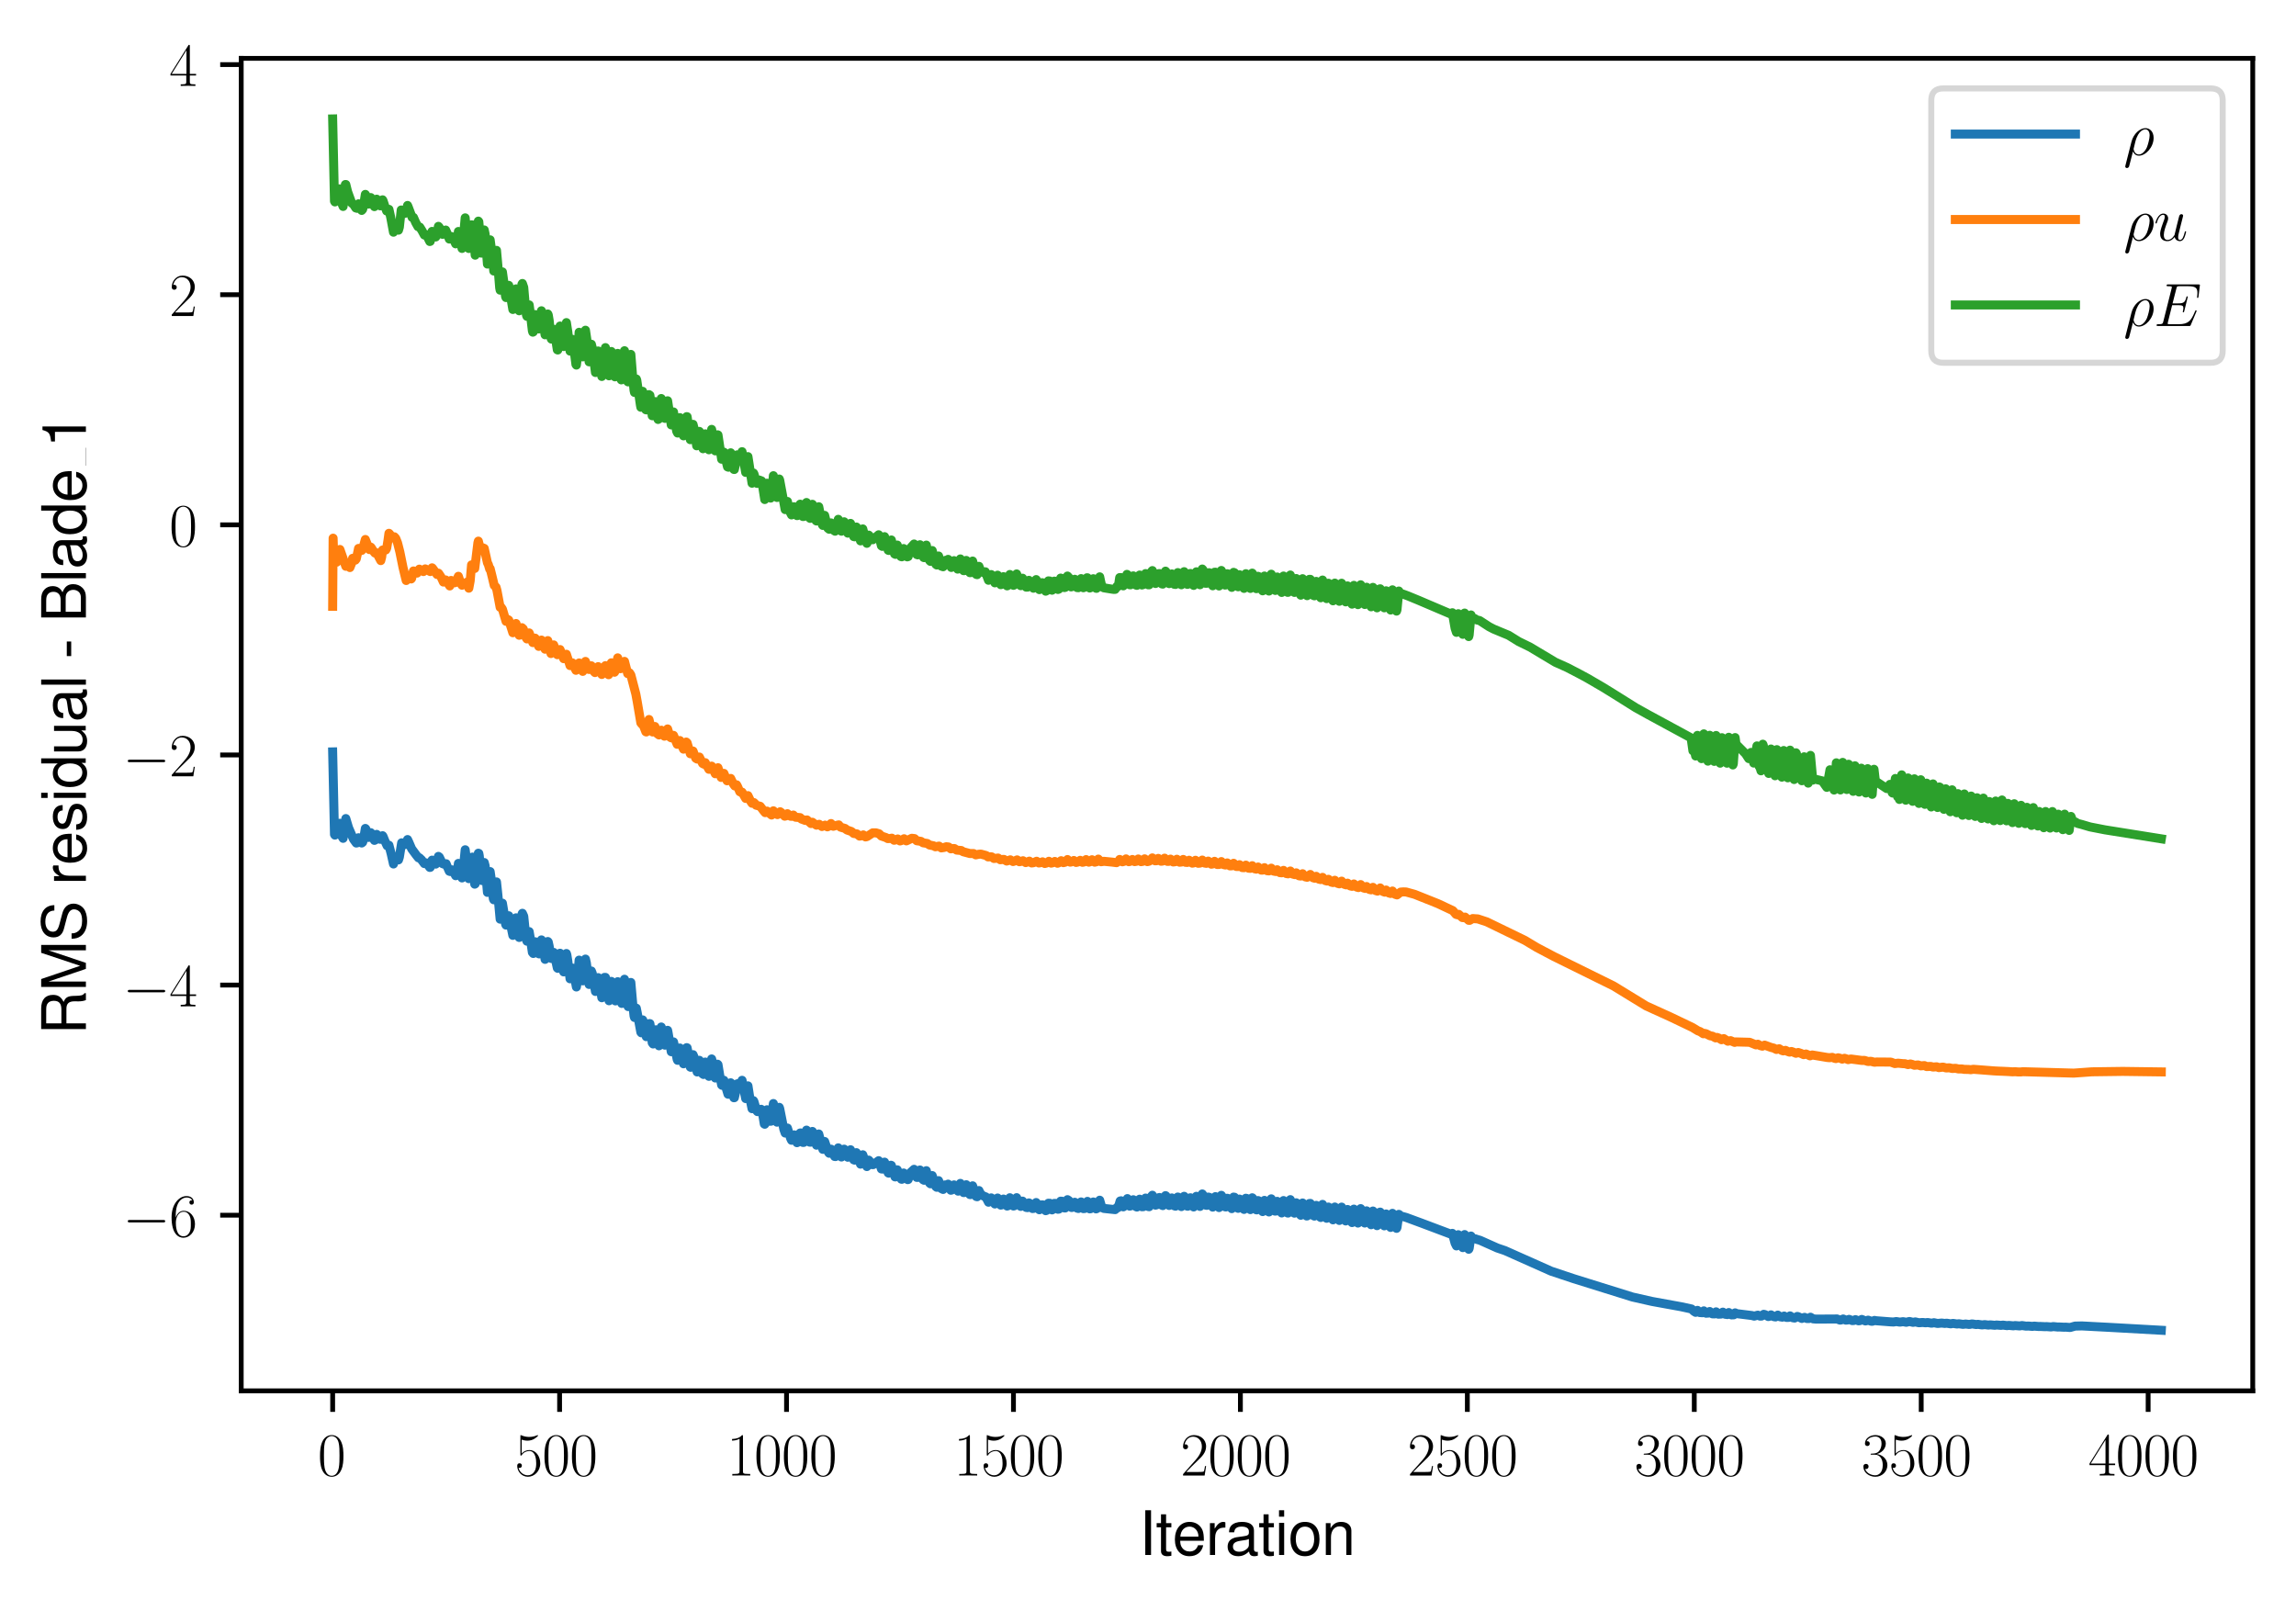 <?xml version="1.0" encoding="utf-8" standalone="no"?>
<!DOCTYPE svg PUBLIC "-//W3C//DTD SVG 1.1//EN"
  "http://www.w3.org/Graphics/SVG/1.1/DTD/svg11.dtd">
<svg xmlns:xlink="http://www.w3.org/1999/xlink" width="382.15pt" height="268.115pt" viewBox="0 0 382.15 268.115" xmlns="http://www.w3.org/2000/svg" version="1.1">
 <defs>
  <style type="text/css">*{stroke-linejoin: round; stroke-linecap: butt}</style>
 </defs>
 <g id="figure_1">
  <g id="patch_1">
   <path d="M 0 268.115 
L 382.15 268.115 
L 382.15 0 
L 0 0 
z
" style="fill: #ffffff"/>
  </g>
  <g id="axes_1">
   <g id="patch_2">
    <path d="M 40.15 231.474 
L 374.95 231.474 
L 374.95 9.714 
L 40.15 9.714 
z
" style="fill: #ffffff"/>
   </g>
   <g id="matplotlib.axis_1">
    <g id="xtick_1">
     <g id="line2d_1">
      <defs>
       <path id="m818116a8d7" d="M 0 0 
L 0 3.5 
" style="stroke: #000000; stroke-width: 0.8"/>
      </defs>
      <g>
       <use xlink:href="#m818116a8d7" x="55.369" y="231.474" style="stroke: #000000; stroke-width: 0.8"/>
      </g>
     </g>
     <g id="text_1">
      <!-- $\mathdefault{0}$ -->
      <g transform="translate(52.878 245.572) scale(0.1 -0.1)">
       <defs>
        <path id="CMR17-30" d="M 2688 2038 
C 2688 2430 2682 3099 2413 3613 
C 2176 4063 1798 4224 1466 4224 
C 1158 4224 768 4082 525 3620 
C 269 3137 243 2539 243 2038 
C 243 1671 250 1112 448 623 
C 723 -39 1216 -128 1466 -128 
C 1760 -128 2208 -7 2470 604 
C 2662 1048 2688 1568 2688 2038 
z
M 1466 -26 
C 1056 -26 813 328 723 816 
C 653 1196 653 1749 653 2109 
C 653 2604 653 3015 736 3407 
C 858 3954 1216 4121 1466 4121 
C 1728 4121 2067 3947 2189 3420 
C 2272 3054 2278 2623 2278 2109 
C 2278 1691 2278 1176 2202 797 
C 2067 96 1690 -26 1466 -26 
z
" transform="scale(0.016)"/>
       </defs>
       <use xlink:href="#CMR17-30" transform="scale(0.996)"/>
      </g>
     </g>
    </g>
    <g id="xtick_2">
     <g id="line2d_2">
      <g>
       <use xlink:href="#m818116a8d7" x="93.14" y="231.474" style="stroke: #000000; stroke-width: 0.8"/>
      </g>
     </g>
     <g id="text_2">
      <!-- $\mathdefault{500}$ -->
      <g transform="translate(85.668 245.572) scale(0.1 -0.1)">
       <defs>
        <path id="CMR17-35" d="M 730 3750 
C 794 3724 1056 3641 1325 3641 
C 1920 3641 2246 3961 2432 4140 
C 2432 4191 2432 4224 2394 4224 
C 2387 4224 2374 4224 2323 4198 
C 2099 4102 1837 4032 1517 4032 
C 1325 4032 1037 4055 723 4191 
C 653 4224 640 4224 634 4224 
C 602 4224 595 4217 595 4090 
L 595 2231 
C 595 2113 595 2080 659 2080 
C 691 2080 704 2093 736 2139 
C 941 2435 1222 2560 1542 2560 
C 1766 2560 2246 2415 2246 1293 
C 2246 1087 2246 716 2054 422 
C 1894 159 1645 25 1370 25 
C 947 25 518 319 403 812 
C 429 806 480 793 506 793 
C 589 793 749 838 749 1036 
C 749 1209 627 1280 506 1280 
C 358 1280 262 1190 262 1011 
C 262 454 704 -128 1382 -128 
C 2042 -128 2669 441 2669 1267 
C 2669 2054 2170 2662 1549 2662 
C 1222 2662 947 2540 730 2304 
L 730 3750 
z
" transform="scale(0.016)"/>
       </defs>
       <use xlink:href="#CMR17-35" transform="scale(0.996)"/>
       <use xlink:href="#CMR17-30" transform="translate(45.69 0) scale(0.996)"/>
       <use xlink:href="#CMR17-30" transform="translate(91.381 0) scale(0.996)"/>
      </g>
     </g>
    </g>
    <g id="xtick_3">
     <g id="line2d_3">
      <g>
       <use xlink:href="#m818116a8d7" x="130.912" y="231.474" style="stroke: #000000; stroke-width: 0.8"/>
      </g>
     </g>
     <g id="text_3">
      <!-- $\mathdefault{1000}$ -->
      <g transform="translate(120.949 245.572) scale(0.1 -0.1)">
       <defs>
        <path id="CMR17-31" d="M 1702 4083 
C 1702 4217 1696 4224 1606 4224 
C 1357 3927 979 3833 621 3820 
C 602 3820 570 3820 563 3808 
C 557 3795 557 3782 557 3648 
C 755 3648 1088 3686 1344 3839 
L 1344 467 
C 1344 243 1331 166 781 166 
L 589 166 
L 589 0 
C 896 6 1216 12 1523 12 
C 1830 12 2150 6 2458 0 
L 2458 166 
L 2266 166 
C 1715 166 1702 236 1702 467 
L 1702 4083 
z
" transform="scale(0.016)"/>
       </defs>
       <use xlink:href="#CMR17-31" transform="scale(0.996)"/>
       <use xlink:href="#CMR17-30" transform="translate(45.69 0) scale(0.996)"/>
       <use xlink:href="#CMR17-30" transform="translate(91.381 0) scale(0.996)"/>
       <use xlink:href="#CMR17-30" transform="translate(137.071 0) scale(0.996)"/>
      </g>
     </g>
    </g>
    <g id="xtick_4">
     <g id="line2d_4">
      <g>
       <use xlink:href="#m818116a8d7" x="168.683" y="231.474" style="stroke: #000000; stroke-width: 0.8"/>
      </g>
     </g>
     <g id="text_4">
      <!-- $\mathdefault{1500}$ -->
      <g transform="translate(158.721 245.572) scale(0.1 -0.1)">
       <use xlink:href="#CMR17-31" transform="scale(0.996)"/>
       <use xlink:href="#CMR17-35" transform="translate(45.69 0) scale(0.996)"/>
       <use xlink:href="#CMR17-30" transform="translate(91.381 0) scale(0.996)"/>
       <use xlink:href="#CMR17-30" transform="translate(137.071 0) scale(0.996)"/>
      </g>
     </g>
    </g>
    <g id="xtick_5">
     <g id="line2d_5">
      <g>
       <use xlink:href="#m818116a8d7" x="206.455" y="231.474" style="stroke: #000000; stroke-width: 0.8"/>
      </g>
     </g>
     <g id="text_5">
      <!-- $\mathdefault{2000}$ -->
      <g transform="translate(196.492 245.572) scale(0.1 -0.1)">
       <defs>
        <path id="CMR17-32" d="M 2669 990 
L 2554 990 
C 2490 537 2438 460 2413 422 
C 2381 371 1920 371 1830 371 
L 602 371 
C 832 620 1280 1073 1824 1596 
C 2214 1966 2669 2400 2669 3033 
C 2669 3788 2067 4224 1395 4224 
C 691 4224 262 3603 262 3027 
C 262 2777 448 2745 525 2745 
C 589 2745 781 2783 781 3007 
C 781 3206 614 3264 525 3264 
C 486 3264 448 3257 422 3244 
C 544 3788 915 4057 1306 4057 
C 1862 4057 2227 3616 2227 3033 
C 2227 2477 1901 1998 1536 1583 
L 262 147 
L 262 0 
L 2515 0 
L 2669 990 
z
" transform="scale(0.016)"/>
       </defs>
       <use xlink:href="#CMR17-32" transform="scale(0.996)"/>
       <use xlink:href="#CMR17-30" transform="translate(45.69 0) scale(0.996)"/>
       <use xlink:href="#CMR17-30" transform="translate(91.381 0) scale(0.996)"/>
       <use xlink:href="#CMR17-30" transform="translate(137.071 0) scale(0.996)"/>
      </g>
     </g>
    </g>
    <g id="xtick_6">
     <g id="line2d_6">
      <g>
       <use xlink:href="#m818116a8d7" x="244.227" y="231.474" style="stroke: #000000; stroke-width: 0.8"/>
      </g>
     </g>
     <g id="text_6">
      <!-- $\mathdefault{2500}$ -->
      <g transform="translate(234.264 245.572) scale(0.1 -0.1)">
       <use xlink:href="#CMR17-32" transform="scale(0.996)"/>
       <use xlink:href="#CMR17-35" transform="translate(45.69 0) scale(0.996)"/>
       <use xlink:href="#CMR17-30" transform="translate(91.381 0) scale(0.996)"/>
       <use xlink:href="#CMR17-30" transform="translate(137.071 0) scale(0.996)"/>
      </g>
     </g>
    </g>
    <g id="xtick_7">
     <g id="line2d_7">
      <g>
       <use xlink:href="#m818116a8d7" x="281.998" y="231.474" style="stroke: #000000; stroke-width: 0.8"/>
      </g>
     </g>
     <g id="text_7">
      <!-- $\mathdefault{3000}$ -->
      <g transform="translate(272.036 245.572) scale(0.1 -0.1)">
       <defs>
        <path id="CMR17-33" d="M 1414 2176 
C 1984 2176 2234 1673 2234 1094 
C 2234 322 1824 25 1453 25 
C 1114 25 563 193 390 691 
C 422 678 454 678 486 678 
C 640 678 755 780 755 947 
C 755 1132 614 1216 486 1216 
C 378 1216 211 1164 211 927 
C 211 335 787 -128 1466 -128 
C 2176 -128 2720 432 2720 1087 
C 2720 1718 2208 2176 1600 2246 
C 2086 2347 2554 2776 2554 3353 
C 2554 3856 2048 4224 1472 4224 
C 890 4224 378 3862 378 3347 
C 378 3123 544 3084 627 3084 
C 762 3084 877 3167 877 3334 
C 877 3500 762 3584 627 3584 
C 602 3584 570 3584 544 3571 
C 730 3999 1235 4076 1459 4076 
C 1683 4076 2106 3966 2106 3347 
C 2106 3167 2080 2851 1862 2574 
C 1670 2329 1453 2316 1242 2297 
C 1210 2297 1062 2284 1037 2284 
C 992 2278 966 2272 966 2227 
C 966 2182 973 2176 1101 2176 
L 1414 2176 
z
" transform="scale(0.016)"/>
       </defs>
       <use xlink:href="#CMR17-33" transform="scale(0.996)"/>
       <use xlink:href="#CMR17-30" transform="translate(45.69 0) scale(0.996)"/>
       <use xlink:href="#CMR17-30" transform="translate(91.381 0) scale(0.996)"/>
       <use xlink:href="#CMR17-30" transform="translate(137.071 0) scale(0.996)"/>
      </g>
     </g>
    </g>
    <g id="xtick_8">
     <g id="line2d_8">
      <g>
       <use xlink:href="#m818116a8d7" x="319.77" y="231.474" style="stroke: #000000; stroke-width: 0.8"/>
      </g>
     </g>
     <g id="text_8">
      <!-- $\mathdefault{3500}$ -->
      <g transform="translate(309.807 245.572) scale(0.1 -0.1)">
       <use xlink:href="#CMR17-33" transform="scale(0.996)"/>
       <use xlink:href="#CMR17-35" transform="translate(45.69 0) scale(0.996)"/>
       <use xlink:href="#CMR17-30" transform="translate(91.381 0) scale(0.996)"/>
       <use xlink:href="#CMR17-30" transform="translate(137.071 0) scale(0.996)"/>
      </g>
     </g>
    </g>
    <g id="xtick_9">
     <g id="line2d_9">
      <g>
       <use xlink:href="#m818116a8d7" x="357.541" y="231.474" style="stroke: #000000; stroke-width: 0.8"/>
      </g>
     </g>
     <g id="text_9">
      <!-- $\mathdefault{4000}$ -->
      <g transform="translate(347.579 245.572) scale(0.1 -0.1)">
       <defs>
        <path id="CMR17-34" d="M 2150 4147 
C 2150 4281 2144 4288 2029 4288 
L 128 1254 
L 128 1088 
L 1779 1088 
L 1779 460 
C 1779 230 1766 166 1318 166 
L 1197 166 
L 1197 0 
C 1402 12 1747 12 1965 12 
C 2182 12 2528 12 2733 0 
L 2733 166 
L 2611 166 
C 2163 166 2150 230 2150 460 
L 2150 1088 
L 2803 1088 
L 2803 1254 
L 2150 1254 
L 2150 4147 
z
M 1798 3723 
L 1798 1254 
L 256 1254 
L 1798 3723 
z
" transform="scale(0.016)"/>
       </defs>
       <use xlink:href="#CMR17-34" transform="scale(0.996)"/>
       <use xlink:href="#CMR17-30" transform="translate(45.69 0) scale(0.996)"/>
       <use xlink:href="#CMR17-30" transform="translate(91.381 0) scale(0.996)"/>
       <use xlink:href="#CMR17-30" transform="translate(137.071 0) scale(0.996)"/>
      </g>
     </g>
    </g>
    <g id="text_10">
     <!-- Iteration -->
     <g transform="translate(189.603 258.793) scale(0.1 -0.1)">
      <defs>
       <path id="NimbusSanL-Regu-49" d="M 1242 4672 
L 640 4672 
L 640 0 
L 1242 0 
L 1242 4672 
z
" transform="scale(0.016)"/>
       <path id="NimbusSanL-Regu-74" d="M 1626 3328 
L 1075 3328 
L 1075 4249 
L 544 4249 
L 544 3328 
L 90 3328 
L 90 2892 
L 544 2892 
L 544 402 
C 544 64 774 -128 1190 -128 
C 1318 -128 1446 -116 1626 -84 
L 1626 364 
C 1555 345 1472 339 1370 339 
C 1139 339 1075 402 1075 634 
L 1075 2892 
L 1626 2892 
L 1626 3328 
z
" transform="scale(0.016)"/>
       <path id="NimbusSanL-Regu-65" d="M 3283 1484 
C 3283 1998 3245 2311 3149 2565 
C 2931 3123 2419 3456 1792 3456 
C 858 3456 256 2734 256 1619 
C 256 545 838 -128 1779 -128 
C 2547 -128 3078 307 3213 1018 
L 2675 1018 
C 2528 588 2227 364 1798 364 
C 1459 364 1171 514 992 787 
C 864 974 819 1161 813 1484 
L 3283 1484 
z
M 826 1920 
C 870 2552 1248 2963 1786 2963 
C 2310 2963 2714 2519 2714 1959 
C 2714 1946 2714 1933 2707 1920 
L 826 1920 
z
" transform="scale(0.016)"/>
       <path id="NimbusSanL-Regu-72" d="M 442 3328 
L 442 0 
L 979 0 
L 979 1727 
C 979 2203 1101 2514 1357 2698 
C 1523 2819 1683 2857 2054 2863 
L 2054 3404 
C 1965 3449 1920 3456 1850 3456 
C 1504 3456 1242 3251 934 2750 
L 934 3328 
L 442 3328 
z
" transform="scale(0.016)"/>
       <path id="NimbusSanL-Regu-61" d="M 3424 332 
C 3366 320 3341 320 3309 320 
C 3123 320 3021 415 3021 581 
L 3021 2542 
C 3021 3135 2586 3456 1760 3456 
C 1274 3456 870 3315 646 3065 
C 493 2893 429 2702 416 2370 
L 954 2370 
C 998 2778 1242 2963 1741 2963 
C 2221 2963 2490 2784 2490 2466 
L 2490 2326 
C 2490 2103 2355 2007 1933 1956 
C 1178 1861 1062 1835 858 1753 
C 467 1593 269 1294 269 861 
C 269 256 691 -128 1370 -128 
C 1792 -128 2131 19 2509 364 
C 2547 25 2714 -128 3059 -128 
C 3168 -128 3251 -116 3424 -71 
L 3424 332 
z
M 2490 1071 
C 2490 893 2438 785 2278 638 
C 2061 441 1798 339 1485 339 
C 1069 339 826 536 826 874 
C 826 1224 1062 1402 1632 1485 
C 2195 1562 2310 1587 2490 1670 
L 2490 1071 
z
" transform="scale(0.016)"/>
       <path id="NimbusSanL-Regu-69" d="M 960 3358 
L 429 3358 
L 429 0 
L 960 0 
L 960 3358 
z
M 960 4672 
L 422 4672 
L 422 3999 
L 960 3999 
L 960 4672 
z
" transform="scale(0.016)"/>
       <path id="NimbusSanL-Regu-6f" d="M 1741 3456 
C 800 3456 230 2784 230 1663 
C 230 543 794 -128 1747 -128 
C 2688 -128 3264 543 3264 1638 
C 3264 2791 2707 3456 1741 3456 
z
M 1747 2963 
C 2349 2963 2707 2472 2707 1644 
C 2707 861 2336 364 1747 364 
C 1152 364 787 855 787 1663 
C 787 2466 1152 2963 1747 2963 
z
" transform="scale(0.016)"/>
       <path id="NimbusSanL-Regu-6e" d="M 448 3328 
L 448 0 
L 986 0 
L 986 1835 
C 986 2539 1344 2988 1894 2988 
C 2317 2988 2586 2732 2586 2328 
L 2586 0 
L 3117 0 
L 3117 2539 
C 3117 3097 2701 3456 2054 3456 
C 1555 3456 1235 3263 941 2796 
L 941 3328 
L 448 3328 
z
" transform="scale(0.016)"/>
      </defs>
      <use xlink:href="#NimbusSanL-Regu-49" transform="scale(0.996)"/>
      <use xlink:href="#NimbusSanL-Regu-74" transform="translate(27.695 0) scale(0.996)"/>
      <use xlink:href="#NimbusSanL-Regu-65" transform="translate(55.39 0) scale(0.996)"/>
      <use xlink:href="#NimbusSanL-Regu-72" transform="translate(110.782 0) scale(0.996)"/>
      <use xlink:href="#NimbusSanL-Regu-61" transform="translate(142.961 0) scale(0.996)"/>
      <use xlink:href="#NimbusSanL-Regu-74" transform="translate(198.353 0) scale(0.996)"/>
      <use xlink:href="#NimbusSanL-Regu-69" transform="translate(226.048 0) scale(0.996)"/>
      <use xlink:href="#NimbusSanL-Regu-6f" transform="translate(248.165 0) scale(0.996)"/>
      <use xlink:href="#NimbusSanL-Regu-6e" transform="translate(303.556 0) scale(0.996)"/>
     </g>
    </g>
   </g>
   <g id="matplotlib.axis_2">
    <g id="ytick_1">
     <g id="line2d_10">
      <defs>
       <path id="md5198dbdab" d="M 0 0 
L -3.5 0 
" style="stroke: #000000; stroke-width: 0.8"/>
      </defs>
      <g>
       <use xlink:href="#md5198dbdab" x="40.15" y="202.243" style="stroke: #000000; stroke-width: 0.8"/>
      </g>
     </g>
     <g id="text_11">
      <!-- $\mathdefault{−6}$ -->
      <g transform="translate(20.42 205.792) scale(0.1 -0.1)">
       <defs>
        <path id="CMSY10-0" d="M 4218 1472 
C 4326 1472 4442 1472 4442 1600 
C 4442 1728 4326 1728 4218 1728 
L 755 1728 
C 646 1728 531 1728 531 1600 
C 531 1472 646 1472 755 1472 
L 4218 1472 
z
" transform="scale(0.016)"/>
        <path id="CMR17-36" d="M 678 2198 
C 678 3712 1395 4076 1811 4076 
C 1946 4076 2272 4049 2400 3782 
C 2298 3782 2106 3782 2106 3558 
C 2106 3385 2246 3328 2336 3328 
C 2394 3328 2566 3353 2566 3571 
C 2566 3987 2246 4224 1805 4224 
C 1043 4224 243 3411 243 2011 
C 243 257 966 -128 1478 -128 
C 2099 -128 2688 431 2688 1295 
C 2688 2101 2170 2688 1517 2688 
C 1126 2688 838 2430 678 1979 
L 678 2198 
z
M 1478 25 
C 691 25 691 1212 691 1450 
C 691 1914 909 2585 1504 2585 
C 1613 2585 1926 2585 2138 2140 
C 2253 1889 2253 1624 2253 1302 
C 2253 954 2253 696 2118 438 
C 1978 173 1773 25 1478 25 
z
" transform="scale(0.016)"/>
       </defs>
       <use xlink:href="#CMSY10-0" transform="scale(0.996)"/>
       <use xlink:href="#CMR17-36" transform="translate(77.487 0) scale(0.996)"/>
      </g>
     </g>
    </g>
    <g id="ytick_2">
     <g id="line2d_11">
      <g>
       <use xlink:href="#md5198dbdab" x="40.15" y="163.944" style="stroke: #000000; stroke-width: 0.8"/>
      </g>
     </g>
     <g id="text_12">
      <!-- $\mathdefault{−4}$ -->
      <g transform="translate(20.42 167.493) scale(0.1 -0.1)">
       <use xlink:href="#CMSY10-0" transform="scale(0.996)"/>
       <use xlink:href="#CMR17-34" transform="translate(77.487 0) scale(0.996)"/>
      </g>
     </g>
    </g>
    <g id="ytick_3">
     <g id="line2d_12">
      <g>
       <use xlink:href="#md5198dbdab" x="40.15" y="125.645" style="stroke: #000000; stroke-width: 0.8"/>
      </g>
     </g>
     <g id="text_13">
      <!-- $\mathdefault{−2}$ -->
      <g transform="translate(20.42 129.194) scale(0.1 -0.1)">
       <use xlink:href="#CMSY10-0" transform="scale(0.996)"/>
       <use xlink:href="#CMR17-32" transform="translate(77.487 0) scale(0.996)"/>
      </g>
     </g>
    </g>
    <g id="ytick_4">
     <g id="line2d_13">
      <g>
       <use xlink:href="#md5198dbdab" x="40.15" y="87.347" style="stroke: #000000; stroke-width: 0.8"/>
      </g>
     </g>
     <g id="text_14">
      <!-- $\mathdefault{0}$ -->
      <g transform="translate(28.169 90.896) scale(0.1 -0.1)">
       <use xlink:href="#CMR17-30" transform="scale(0.996)"/>
      </g>
     </g>
    </g>
    <g id="ytick_5">
     <g id="line2d_14">
      <g>
       <use xlink:href="#md5198dbdab" x="40.15" y="49.048" style="stroke: #000000; stroke-width: 0.8"/>
      </g>
     </g>
     <g id="text_15">
      <!-- $\mathdefault{2}$ -->
      <g transform="translate(28.169 52.597) scale(0.1 -0.1)">
       <use xlink:href="#CMR17-32" transform="scale(0.996)"/>
      </g>
     </g>
    </g>
    <g id="ytick_6">
     <g id="line2d_15">
      <g>
       <use xlink:href="#md5198dbdab" x="40.15" y="10.749" style="stroke: #000000; stroke-width: 0.8"/>
      </g>
     </g>
     <g id="text_16">
      <!-- $\mathdefault{4}$ -->
      <g transform="translate(28.169 14.298) scale(0.1 -0.1)">
       <use xlink:href="#CMR17-34" transform="scale(0.996)"/>
      </g>
     </g>
    </g>
    <g id="text_17">
     <!-- RMS residual - Blade_1 -->
     <g transform="translate(14.298 172.215) rotate(-90) scale(0.1 -0.1)">
      <defs>
       <path id="NimbusSanL-Regu-52" d="M 1190 2035 
L 2726 2035 
C 3258 2035 3494 1775 3494 1191 
L 3488 770 
C 3488 478 3539 192 3622 0 
L 4346 0 
L 4346 147 
C 4122 303 4077 471 4064 1101 
C 4058 1879 3936 2111 3430 2329 
C 3955 2585 4166 2907 4166 3432 
C 4166 4230 3661 4672 2746 4672 
L 595 4672 
L 595 0 
L 1190 0 
L 1190 2035 
z
M 1190 2560 
L 1190 4147 
L 2630 4147 
C 2963 4147 3155 4096 3302 3970 
C 3462 3837 3546 3628 3546 3350 
C 3546 2806 3264 2560 2630 2560 
L 1190 2560 
z
" transform="scale(0.016)"/>
       <path id="NimbusSanL-Regu-4d" d="M 2995 0 
L 4307 3915 
L 4307 0 
L 4870 0 
L 4870 4672 
L 4045 4672 
L 2688 602 
L 1306 4672 
L 480 4672 
L 480 0 
L 1043 0 
L 1043 3915 
L 2368 0 
L 2995 0 
z
" transform="scale(0.016)"/>
       <path id="NimbusSanL-Regu-53" d="M 3814 3295 
C 3808 4204 3181 4736 2106 4736 
C 1082 4736 448 4211 448 3372 
C 448 2806 749 2450 1363 2291 
L 2522 1986 
C 3110 1833 3379 1598 3379 1236 
C 3379 988 3245 733 3046 593 
C 2861 466 2566 396 2189 396 
C 1683 396 1338 517 1114 784 
C 941 988 864 1210 870 1496 
L 307 1496 
C 314 1070 397 790 582 536 
C 902 102 1440 -128 2150 -128 
C 2707 -128 3162 0 3462 230 
C 3776 479 3974 892 3974 1293 
C 3974 1865 3616 2284 2982 2456 
L 1811 2768 
C 1248 2920 1043 3098 1043 3454 
C 1043 3925 1459 4236 2086 4236 
C 2829 4236 3245 3899 3251 3295 
L 3814 3295 
z
" transform="scale(0.016)"/>
       <path id="NimbusSanL-Regu-73" d="M 2803 2428 
C 2797 3084 2362 3456 1587 3456 
C 806 3456 301 3052 301 2434 
C 301 1912 570 1663 1363 1472 
L 1862 1351 
C 2234 1262 2381 1129 2381 887 
C 2381 574 2067 364 1600 364 
C 1312 364 1069 447 934 587 
C 851 683 813 778 781 1014 
L 218 1014 
C 243 243 678 -128 1555 -128 
C 2400 -128 2938 288 2938 931 
C 2938 1428 2656 1702 1990 1861 
L 1478 1982 
C 1043 2084 858 2224 858 2459 
C 858 2765 1133 2963 1568 2963 
C 1997 2963 2227 2778 2240 2428 
L 2803 2428 
z
" transform="scale(0.016)"/>
       <path id="NimbusSanL-Regu-64" d="M 3168 4672 
L 2637 4672 
L 2637 2937 
C 2413 3276 2054 3456 1606 3456 
C 736 3456 166 2759 166 1695 
C 166 568 723 -128 1626 -128 
C 2086 -128 2406 44 2694 460 
L 2694 19 
L 3168 19 
L 3168 4672 
z
M 1696 2956 
C 2272 2956 2637 2447 2637 1651 
C 2637 880 2266 371 1702 371 
C 1114 371 723 887 723 1663 
C 723 2440 1114 2956 1696 2956 
z
" transform="scale(0.016)"/>
       <path id="NimbusSanL-Regu-75" d="M 3085 19 
L 3085 3328 
L 2554 3328 
L 2554 1454 
C 2554 780 2195 339 1638 339 
C 1216 339 947 591 947 988 
L 947 3328 
L 416 3328 
L 416 780 
C 416 230 832 -128 1485 -128 
C 1978 -128 2291 44 2605 484 
L 2605 19 
L 3085 19 
z
" transform="scale(0.016)"/>
       <path id="NimbusSanL-Regu-6c" d="M 973 4672 
L 435 4672 
L 435 0 
L 973 0 
L 973 4672 
z
" transform="scale(0.016)"/>
       <path id="NimbusSanL-Regu-2d" d="M 1818 1996 
L 294 1996 
L 294 1536 
L 1818 1536 
L 1818 1996 
z
" transform="scale(0.016)"/>
       <path id="NimbusSanL-Regu-42" d="M 506 0 
L 2611 0 
C 3053 0 3379 121 3629 390 
C 3859 632 3987 961 3987 1321 
C 3987 1878 3731 2214 3136 2444 
C 3558 2643 3782 2994 3782 3476 
C 3782 3821 3654 4127 3411 4345 
C 3168 4569 2848 4672 2400 4672 
L 506 4672 
L 506 0 
z
M 1101 2636 
L 1101 4147 
L 2253 4147 
C 2586 4147 2771 4101 2931 3977 
C 3098 3847 3187 3652 3187 3391 
C 3187 3138 3098 2936 2931 2806 
C 2771 2682 2586 2636 2253 2636 
L 1101 2636 
z
M 1101 524 
L 1101 2112 
L 2554 2112 
C 2842 2112 3034 2042 3174 1890 
C 3315 1745 3392 1542 3392 1315 
C 3392 1093 3315 891 3174 746 
C 3034 594 2842 524 2554 524 
L 1101 524 
z
" transform="scale(0.016)"/>
       <path id="NimbusSanL-Regu-31" d="M 1658 3232 
L 1658 0 
L 2221 0 
L 2221 4537 
L 1850 4537 
C 1651 3840 1523 3744 653 3635 
L 653 3232 
L 1658 3232 
z
" transform="scale(0.016)"/>
      </defs>
      <use xlink:href="#NimbusSanL-Regu-52" transform="scale(0.996)"/>
      <use xlink:href="#NimbusSanL-Regu-4d" transform="translate(71.93 0) scale(0.996)"/>
      <use xlink:href="#NimbusSanL-Regu-53" transform="translate(154.918 0) scale(0.996)"/>
      <use xlink:href="#NimbusSanL-Regu-72" transform="translate(249.064 0) scale(0.996)"/>
      <use xlink:href="#NimbusSanL-Regu-65" transform="translate(282.239 0) scale(0.996)"/>
      <use xlink:href="#NimbusSanL-Regu-73" transform="translate(337.631 0) scale(0.996)"/>
      <use xlink:href="#NimbusSanL-Regu-69" transform="translate(387.444 0) scale(0.996)"/>
      <use xlink:href="#NimbusSanL-Regu-64" transform="translate(409.561 0) scale(0.996)"/>
      <use xlink:href="#NimbusSanL-Regu-75" transform="translate(464.952 0) scale(0.996)"/>
      <use xlink:href="#NimbusSanL-Regu-61" transform="translate(520.344 0) scale(0.996)"/>
      <use xlink:href="#NimbusSanL-Regu-6c" transform="translate(575.736 0) scale(0.996)"/>
      <use xlink:href="#NimbusSanL-Regu-2d" transform="translate(625.547 0) scale(0.996)"/>
      <use xlink:href="#NimbusSanL-Regu-42" transform="translate(686.418 0) scale(0.996)"/>
      <use xlink:href="#NimbusSanL-Regu-6c" transform="translate(752.868 0) scale(0.996)"/>
      <use xlink:href="#NimbusSanL-Regu-61" transform="translate(774.985 0) scale(0.996)"/>
      <use xlink:href="#NimbusSanL-Regu-64" transform="translate(830.376 0) scale(0.996)"/>
      <use xlink:href="#NimbusSanL-Regu-65" transform="translate(885.768 0) scale(0.996)"/>
      <use xlink:href="#NimbusSanL-Regu-31" transform="translate(977.025 0) scale(0.996)"/>
      <path d="M 947.137 0 
L 977.025 0 
L 977.025 0.399 
L 947.137 0.399 
L 947.137 0 
z
"/>
     </g>
    </g>
   </g>
   <g id="line2d_16">
    <path d="M 55.369 125.138 
L 55.671 138.876 
L 55.746 138.987 
L 56.275 137.98 
L 56.502 137.028 
L 56.577 137.016 
L 56.653 137.477 
L 56.804 139.025 
L 57.106 139.523 
L 57.257 138.512 
L 57.559 136.231 
L 58.013 137.75 
L 58.844 139.681 
L 59.297 140.304 
L 59.448 140.274 
L 59.599 139.861 
L 59.675 139.424 
L 59.75 139.535 
L 60.203 140.3 
L 60.354 140.187 
L 60.506 139.714 
L 60.808 137.877 
L 60.883 137.947 
L 61.034 138.336 
L 61.336 139.374 
L 61.488 139.35 
L 61.639 138.973 
L 61.714 138.585 
L 61.79 138.669 
L 62.016 139.256 
L 62.319 139.863 
L 62.47 139.791 
L 62.621 139.295 
L 62.696 138.865 
L 62.772 138.937 
L 63.301 139.686 
L 63.527 139.462 
L 63.678 139.084 
L 63.754 139.192 
L 64.056 139.942 
L 64.434 140.761 
L 64.585 140.796 
L 64.736 140.668 
L 65.114 142.119 
L 65.491 143.792 
L 65.642 143.065 
L 65.794 143.133 
L 66.322 143.113 
L 66.473 142.636 
L 66.851 140.266 
L 66.927 140.287 
L 67.455 140.557 
L 67.682 140.109 
L 67.833 139.724 
L 68.06 140.204 
L 68.513 141.262 
L 69.269 142.288 
L 69.646 142.762 
L 69.797 142.75 
L 70.175 143.11 
L 70.628 143.725 
L 70.93 143.607 
L 71.233 143.949 
L 71.535 144.365 
L 71.61 144.355 
L 71.761 143.97 
L 71.913 143.151 
L 71.988 143.187 
L 72.215 143.438 
L 72.517 143.813 
L 72.668 143.647 
L 72.97 142.526 
L 73.121 142.643 
L 73.348 143.118 
L 73.65 143.728 
L 73.952 143.842 
L 74.254 143.748 
L 74.481 144.311 
L 74.783 144.998 
L 74.934 145.048 
L 75.236 144.76 
L 75.388 144.901 
L 75.841 145.743 
L 75.992 145.506 
L 76.218 144.33 
L 76.294 143.693 
L 76.37 143.732 
L 76.521 144.205 
L 76.898 146.113 
L 76.974 145.954 
L 77.201 143.716 
L 77.427 141.425 
L 77.578 142.625 
L 77.956 145.914 
L 78.032 146.235 
L 78.107 146.114 
L 78.636 142.644 
L 78.711 142.893 
L 78.863 144.871 
L 79.014 147.151 
L 79.089 147.104 
L 79.391 144.774 
L 79.618 141.996 
L 79.693 142.027 
L 79.769 142.431 
L 80.147 146.494 
L 80.222 146.552 
L 80.298 146.182 
L 80.6 143.549 
L 80.751 144.108 
L 81.129 148.52 
L 81.204 148.458 
L 81.355 147.267 
L 81.582 145.056 
L 81.809 146.624 
L 82.111 149.597 
L 82.186 149.749 
L 82.262 149.57 
L 82.64 146.776 
L 82.866 148.921 
L 83.244 152.976 
L 83.32 152.771 
L 83.622 150.313 
L 83.848 151.678 
L 84.151 153.829 
L 84.226 153.963 
L 84.302 153.916 
L 84.604 152.42 
L 84.679 152.408 
L 85.359 155.674 
L 85.51 155.147 
L 85.888 152.75 
L 85.964 152.858 
L 86.115 153.628 
L 86.417 156.02 
L 86.492 155.964 
L 86.643 154.647 
L 86.87 152.142 
L 86.946 151.998 
L 87.172 152.489 
L 87.399 154.718 
L 87.626 156.433 
L 87.701 156.642 
L 87.777 156.509 
L 88.079 155.046 
L 88.305 156.418 
L 88.608 158.502 
L 88.759 158.685 
L 88.91 158.013 
L 89.061 156.735 
L 89.136 156.884 
L 89.363 157.783 
L 89.59 158.688 
L 89.741 158.757 
L 89.892 158.154 
L 90.118 156.425 
L 90.194 156.535 
L 90.345 157.151 
L 90.723 159.665 
L 90.798 159.598 
L 91.176 156.694 
L 91.252 156.778 
L 91.403 157.462 
L 91.705 159.492 
L 91.856 159.534 
L 92.158 158.51 
L 92.385 159.36 
L 92.762 161.102 
L 92.838 161.162 
L 92.914 161.054 
L 93.065 160.175 
L 93.216 158.646 
L 93.291 158.814 
L 93.442 159.505 
L 93.82 161.753 
L 93.896 161.614 
L 94.273 158.69 
L 94.349 158.932 
L 94.5 159.891 
L 94.878 162.9 
L 94.953 162.77 
L 95.18 161.14 
L 95.255 161.107 
L 95.406 161.488 
L 95.935 164.263 
L 96.086 163.371 
L 96.389 159.792 
L 96.464 160.081 
L 96.993 163.245 
L 97.144 162.131 
L 97.446 159.616 
L 97.597 160.268 
L 98.05 163.84 
L 98.126 163.634 
L 98.428 161.603 
L 98.579 161.99 
L 99.108 165.009 
L 99.259 164.186 
L 99.561 162.704 
L 99.712 163.15 
L 100.166 166.054 
L 100.241 165.922 
L 100.468 163.827 
L 100.619 162.665 
L 100.77 162.666 
L 100.921 163.179 
L 101.374 166.555 
L 101.45 166.2 
L 101.752 163.332 
L 101.979 164.204 
L 102.356 166.514 
L 102.432 166.58 
L 102.583 165.544 
L 102.81 163.382 
L 102.885 163.52 
L 103.036 164.012 
L 103.49 167.004 
L 103.565 166.655 
L 103.943 162.973 
L 104.245 165.585 
L 104.472 167.361 
L 104.547 167.525 
L 104.623 167.245 
L 105 163.508 
L 105.303 166.963 
L 105.529 169.071 
L 105.605 169.339 
L 105.68 169.2 
L 105.907 167.786 
L 106.058 168.538 
L 106.662 171.792 
L 106.738 171.887 
L 106.965 169.737 
L 107.04 169.884 
L 107.191 170.544 
L 107.569 172.534 
L 107.644 172.481 
L 107.796 171.826 
L 108.098 170.348 
L 108.173 170.358 
L 108.324 171.337 
L 108.551 173.539 
L 108.702 173.745 
L 108.778 173.614 
L 109.155 171.386 
L 109.306 172.178 
L 109.533 173.81 
L 109.684 174.05 
L 109.76 173.944 
L 110.062 170.921 
L 110.137 171.187 
L 110.666 173.945 
L 110.742 173.904 
L 111.119 171.474 
L 111.195 171.854 
L 111.724 175.037 
L 111.799 174.966 
L 112.102 173.403 
L 112.328 174.396 
L 112.706 176.305 
L 112.781 176.469 
L 112.933 175.622 
L 113.159 174.418 
L 113.386 175.311 
L 113.763 177.046 
L 113.839 176.993 
L 113.99 176.174 
L 114.292 174.356 
L 114.368 174.387 
L 114.594 175.537 
L 114.897 177.598 
L 114.972 177.629 
L 115.123 176.923 
L 115.35 175.525 
L 115.501 175.874 
L 116.03 178.407 
L 116.181 177.627 
L 116.407 176.466 
L 116.634 177.413 
L 116.936 178.717 
L 117.087 178.824 
L 117.238 178.101 
L 117.39 176.757 
L 117.465 176.964 
L 117.767 178.436 
L 117.994 179.133 
L 118.069 179.096 
L 118.221 178.101 
L 118.447 176.237 
L 118.598 176.823 
L 119.052 179.409 
L 119.127 179.286 
L 119.429 177.111 
L 119.505 177.185 
L 119.807 179.048 
L 120.109 180.573 
L 120.185 180.631 
L 120.411 179.815 
L 120.487 179.788 
L 120.865 181.095 
L 121.167 182.102 
L 121.242 182.118 
L 121.393 181.585 
L 121.62 180.206 
L 121.771 180.416 
L 121.998 181.956 
L 122.149 182.696 
L 122.224 182.69 
L 122.375 182.053 
L 122.678 180.392 
L 122.829 180.346 
L 123.131 180.481 
L 123.433 180.113 
L 123.509 179.794 
L 124.113 182.835 
L 124.188 182.571 
L 124.491 180.716 
L 124.793 182.68 
L 125.171 184.518 
L 125.397 183.177 
L 125.473 183.279 
L 125.926 184.835 
L 126.077 185.006 
L 126.379 184.726 
L 126.606 184.756 
L 126.681 184.616 
L 126.757 184.696 
L 126.908 185.247 
L 127.21 187.06 
L 127.286 187.108 
L 127.361 186.999 
L 127.512 186.068 
L 127.663 184.693 
L 127.739 184.829 
L 127.966 185.827 
L 128.192 186.613 
L 128.343 186.598 
L 128.494 185.664 
L 128.721 183.657 
L 129.325 186.763 
L 129.401 186.685 
L 129.703 184.292 
L 129.779 184.512 
L 130.459 187.93 
L 130.685 188.573 
L 130.761 188.458 
L 130.987 187.736 
L 131.063 187.739 
L 131.592 189.458 
L 131.743 189.774 
L 131.818 189.725 
L 132.196 188.875 
L 132.272 188.904 
L 132.423 189.404 
L 132.649 190.175 
L 132.8 190.104 
L 132.951 189.524 
L 133.178 188.567 
L 133.254 188.552 
L 133.405 189.035 
L 133.631 190.13 
L 133.782 190.127 
L 133.934 189.632 
L 134.236 188.083 
L 134.764 190.086 
L 134.916 190.092 
L 135.067 189.321 
L 135.218 188.303 
L 135.898 190.592 
L 135.973 190.396 
L 136.275 188.725 
L 136.955 191.285 
L 137.106 190.532 
L 137.257 189.978 
L 137.862 191.76 
L 138.013 191.935 
L 138.315 191.253 
L 138.919 192.471 
L 139.07 192.484 
L 139.222 192.131 
L 139.524 191.033 
L 139.675 191.187 
L 139.826 191.771 
L 140.053 192.558 
L 140.279 192.291 
L 140.506 191.251 
L 140.581 191.352 
L 140.732 191.617 
L 141.11 192.598 
L 141.261 192.539 
L 141.488 191.722 
L 141.563 191.35 
L 142.092 193.027 
L 142.243 193.083 
L 142.394 192.596 
L 142.545 191.836 
L 143.225 193.75 
L 143.301 193.646 
L 143.603 192.185 
L 143.679 192.396 
L 144.283 194.15 
L 144.358 194.043 
L 144.585 193.074 
L 144.661 193.128 
L 145.114 193.825 
L 145.341 193.826 
L 146.247 193.17 
L 146.7 194.544 
L 146.927 194.569 
L 147.078 194.108 
L 147.229 193.411 
L 147.833 195.205 
L 147.909 195.246 
L 147.985 195.153 
L 148.287 193.927 
L 148.362 193.953 
L 148.967 195.869 
L 149.042 195.875 
L 149.193 195.306 
L 149.344 194.69 
L 150.024 196.25 
L 150.1 196.268 
L 150.251 195.782 
L 150.402 195.22 
L 151.082 196.324 
L 151.157 196.306 
L 151.308 195.891 
L 151.535 195.157 
L 152.139 194.606 
L 152.593 195.954 
L 152.819 195.952 
L 152.97 195.53 
L 153.121 194.72 
L 153.65 196.346 
L 153.801 196.429 
L 153.877 196.365 
L 154.179 194.833 
L 154.255 195.162 
L 154.708 196.882 
L 154.859 197.017 
L 154.935 196.904 
L 155.161 195.647 
L 155.766 197.484 
L 155.917 197.599 
L 156.068 197.048 
L 156.219 196.493 
L 156.672 197.807 
L 156.974 197.957 
L 157.125 197.56 
L 157.276 197.206 
L 157.579 197.213 
L 157.73 197.222 
L 157.805 197.075 
L 158.258 198.09 
L 158.41 198.05 
L 158.636 197.777 
L 158.787 197.197 
L 158.863 197.366 
L 159.467 198.241 
L 159.618 198.034 
L 159.845 196.948 
L 159.92 197.206 
L 160.374 198.479 
L 160.525 198.47 
L 160.676 198.069 
L 160.827 197.17 
L 161.431 198.809 
L 161.582 198.809 
L 161.733 198.174 
L 161.885 197.352 
L 162.489 199.132 
L 162.64 199.172 
L 162.942 198.142 
L 163.018 198.331 
L 163.32 198.837 
L 163.773 199.088 
L 164.075 199.196 
L 164.529 200.084 
L 164.604 200.041 
L 164.831 199.821 
L 164.982 199.361 
L 165.057 199.492 
L 165.284 199.784 
L 165.586 200.38 
L 165.813 200.212 
L 166.039 199.384 
L 166.115 199.543 
L 166.342 199.963 
L 166.568 200.566 
L 166.719 200.534 
L 166.87 200.275 
L 167.021 199.556 
L 167.097 199.7 
L 167.399 200.31 
L 167.626 200.722 
L 167.777 200.67 
L 167.928 200.2 
L 168.079 199.337 
L 168.155 199.485 
L 168.381 199.985 
L 168.683 200.716 
L 168.834 200.675 
L 168.986 200.072 
L 169.212 199.325 
L 169.892 200.78 
L 169.968 200.723 
L 170.194 199.899 
L 170.27 200.007 
L 170.496 200.322 
L 170.799 200.953 
L 171.025 200.986 
L 171.252 200.196 
L 171.403 200.277 
L 171.554 200.46 
L 171.856 201.137 
L 172.083 201.106 
L 172.461 200.135 
L 172.687 200.399 
L 172.989 201.339 
L 173.065 201.309 
L 173.292 201.051 
L 173.443 200.512 
L 173.518 200.55 
L 173.669 200.536 
L 173.82 200.922 
L 174.047 201.493 
L 174.198 201.442 
L 174.349 201.049 
L 174.5 200.249 
L 174.576 200.266 
L 174.727 200.256 
L 174.878 200.753 
L 175.105 201.364 
L 175.256 201.271 
L 175.407 200.718 
L 175.482 200.276 
L 175.558 200.3 
L 175.709 200.281 
L 175.86 200.641 
L 176.087 201.255 
L 176.238 201.232 
L 176.389 200.807 
L 176.54 199.907 
L 176.615 199.92 
L 176.767 199.922 
L 176.918 200.39 
L 177.144 201.037 
L 177.295 201.043 
L 177.446 200.594 
L 177.673 199.659 
L 177.9 199.808 
L 178.353 200.964 
L 178.428 200.956 
L 178.58 200.541 
L 178.731 200.178 
L 178.882 200.087 
L 179.033 200.451 
L 179.259 201.066 
L 179.486 201.128 
L 179.637 200.592 
L 179.788 200.163 
L 179.939 200.035 
L 180.09 200.486 
L 180.317 201.151 
L 180.544 201.127 
L 180.997 199.942 
L 181.148 200.518 
L 181.375 201.191 
L 181.526 201.166 
L 181.677 200.701 
L 181.828 200.228 
L 181.979 200.041 
L 182.055 200.145 
L 182.432 201.196 
L 182.583 201.135 
L 183.037 199.747 
L 183.188 200.27 
L 183.414 200.995 
L 183.565 200.982 
L 183.716 201.116 
L 185.605 201.317 
L 185.907 200.957 
L 186.058 201.008 
L 186.209 200.659 
L 186.436 199.882 
L 186.587 199.841 
L 186.738 200.277 
L 186.965 200.855 
L 187.191 200.704 
L 187.645 199.48 
L 187.796 200.074 
L 188.022 200.738 
L 188.249 200.678 
L 188.551 199.737 
L 188.627 199.67 
L 188.702 199.763 
L 189.08 200.822 
L 189.231 200.888 
L 189.382 200.244 
L 189.533 199.698 
L 189.684 199.578 
L 189.835 200.102 
L 190.062 200.836 
L 190.289 200.824 
L 190.666 199.391 
L 190.742 199.413 
L 190.893 200.062 
L 191.12 200.805 
L 191.271 200.832 
L 191.422 200.249 
L 191.649 199.098 
L 191.8 198.919 
L 192.026 199.334 
L 192.328 200.574 
L 192.555 200.504 
L 192.706 199.867 
L 192.857 199.332 
L 193.008 199.294 
L 193.159 199.871 
L 193.386 200.581 
L 193.537 200.646 
L 193.613 200.53 
L 193.99 198.986 
L 194.066 199.037 
L 194.595 200.624 
L 194.746 200.027 
L 194.897 199.464 
L 195.048 199.369 
L 195.199 199.887 
L 195.426 200.67 
L 195.652 200.746 
L 196.03 199.219 
L 196.106 199.242 
L 196.257 199.897 
L 196.483 200.702 
L 196.634 200.812 
L 196.71 200.681 
L 197.088 199.097 
L 197.163 199.175 
L 197.616 200.746 
L 197.692 200.753 
L 197.843 200.009 
L 197.994 199.39 
L 198.145 199.342 
L 198.296 199.94 
L 198.523 200.752 
L 198.674 200.873 
L 198.75 200.763 
L 199.127 199.099 
L 199.203 199.169 
L 199.732 200.785 
L 199.883 200.049 
L 200.109 198.708 
L 200.336 199.02 
L 200.714 200.586 
L 200.865 200.606 
L 201.016 199.792 
L 201.091 199.228 
L 201.167 199.239 
L 201.318 199.285 
L 201.847 200.899 
L 201.922 200.783 
L 202.3 199.152 
L 202.376 199.243 
L 202.904 200.974 
L 203.056 200.248 
L 203.282 198.934 
L 203.509 199.264 
L 203.887 200.847 
L 204.038 200.874 
L 204.189 200.013 
L 204.264 199.424 
L 204.34 199.443 
L 204.491 199.521 
L 205.02 201.151 
L 205.095 200.986 
L 205.322 199.227 
L 205.397 199.249 
L 205.473 199.254 
L 205.624 199.716 
L 205.926 201.007 
L 206.077 201.102 
L 206.228 200.2 
L 206.304 199.56 
L 206.379 199.589 
L 206.531 199.665 
L 207.059 201.281 
L 207.135 201.167 
L 207.362 199.42 
L 207.513 199.461 
L 207.664 199.881 
L 207.966 201.151 
L 208.117 201.315 
L 208.268 200.525 
L 208.419 199.343 
L 208.495 199.406 
L 208.646 199.62 
L 209.099 201.344 
L 209.175 201.359 
L 209.326 200.427 
L 209.401 199.808 
L 209.477 199.839 
L 209.628 199.942 
L 210.157 201.642 
L 210.232 201.514 
L 210.459 199.776 
L 210.534 199.824 
L 210.685 199.992 
L 211.139 201.662 
L 211.214 201.706 
L 211.365 200.839 
L 211.592 199.519 
L 211.819 200.015 
L 212.196 201.562 
L 212.347 201.558 
L 212.574 199.936 
L 212.725 200.081 
L 212.876 200.541 
L 213.178 201.69 
L 213.329 201.87 
L 213.405 201.658 
L 213.632 199.806 
L 213.707 199.894 
L 213.858 200.166 
L 214.312 201.878 
L 214.387 201.889 
L 214.538 200.885 
L 214.765 199.653 
L 214.991 200.255 
L 215.369 201.819 
L 215.445 201.906 
L 215.52 201.806 
L 215.747 200.177 
L 215.822 200.285 
L 215.973 200.574 
L 216.427 202.166 
L 216.502 202.256 
L 216.578 202.019 
L 216.804 200.212 
L 216.88 200.327 
L 217.031 200.657 
L 217.484 202.376 
L 217.56 202.367 
L 217.938 200.296 
L 218.013 200.351 
L 218.089 200.28 
L 218.391 201.459 
L 218.617 202.319 
L 218.769 202.394 
L 218.844 202.226 
L 219.071 200.604 
L 219.146 200.751 
L 219.297 201.091 
L 219.751 202.577 
L 219.826 202.625 
L 219.977 201.65 
L 220.128 200.444 
L 220.204 200.609 
L 220.355 201.055 
L 220.733 202.622 
L 220.808 202.756 
L 220.884 202.702 
L 221.11 200.888 
L 221.186 201.022 
L 221.337 201.367 
L 221.79 202.922 
L 221.866 203.016 
L 221.941 202.775 
L 222.168 200.882 
L 222.244 201.032 
L 222.395 201.437 
L 222.772 202.961 
L 222.923 203.119 
L 223.301 200.897 
L 223.377 201.117 
L 223.603 202.054 
L 223.83 202.996 
L 223.981 203.202 
L 224.057 203.046 
L 224.283 201.294 
L 224.359 201.461 
L 224.585 202.24 
L 224.888 203.276 
L 225.039 203.473 
L 225.19 202.477 
L 225.341 201.232 
L 225.567 201.896 
L 225.945 203.416 
L 226.021 203.553 
L 226.096 203.499 
L 226.474 201.15 
L 226.776 202.42 
L 227.003 203.333 
L 227.154 203.548 
L 227.229 203.331 
L 227.456 201.518 
L 227.532 201.716 
L 227.758 202.598 
L 228.06 203.625 
L 228.211 203.831 
L 228.363 202.727 
L 228.514 201.549 
L 228.816 202.71 
L 229.118 203.83 
L 229.194 203.984 
L 229.269 203.907 
L 229.571 201.784 
L 229.647 201.807 
L 229.722 201.728 
L 230.402 204.016 
L 230.553 203.185 
L 230.704 202.038 
L 231.007 203.128 
L 231.309 204.107 
L 231.46 204.281 
L 231.762 201.933 
L 231.838 202.169 
L 232.064 203.197 
L 232.366 204.287 
L 232.442 204.433 
L 232.517 204.303 
L 232.82 202.102 
L 232.895 202.136 
L 233.197 202.448 
L 233.499 202.468 
L 234.028 202.612 
L 236.672 203.586 
L 241.658 205.463 
L 241.734 205.266 
L 242.187 206.906 
L 242.414 207.357 
L 242.489 207.147 
L 242.716 205.49 
L 243.245 207.191 
L 243.471 207.641 
L 243.773 205.465 
L 243.849 205.827 
L 244.227 207.371 
L 244.453 207.912 
L 244.529 207.781 
L 244.831 205.712 
L 245.133 206.173 
L 245.511 206.162 
L 245.889 206.292 
L 246.342 206.421 
L 249.212 207.702 
L 250.497 208.137 
L 258.202 211.569 
L 261.979 212.826 
L 271.724 215.864 
L 274.973 216.598 
L 279.807 217.476 
L 281.545 217.853 
L 281.923 218.219 
L 282.225 218.412 
L 282.527 218.082 
L 282.603 218.187 
L 282.905 218.447 
L 283.358 218.479 
L 283.585 218.164 
L 283.962 218.56 
L 284.416 218.525 
L 284.567 218.272 
L 285.02 218.66 
L 285.398 218.671 
L 285.624 218.327 
L 286.002 218.719 
L 286.455 218.698 
L 286.682 218.418 
L 286.757 218.377 
L 287.135 218.732 
L 287.513 218.784 
L 287.74 218.444 
L 288.193 218.837 
L 288.57 218.822 
L 288.797 218.497 
L 289.024 218.622 
L 291.592 218.941 
L 291.97 219.041 
L 292.574 218.879 
L 292.952 219.039 
L 293.179 219.034 
L 293.556 218.738 
L 293.783 218.794 
L 294.312 219.111 
L 294.538 219.061 
L 294.765 218.83 
L 295.218 219.125 
L 295.52 219.177 
L 295.898 218.87 
L 296.276 219.149 
L 296.654 219.214 
L 296.956 219.026 
L 297.334 219.254 
L 297.711 219.251 
L 297.938 219.002 
L 298.391 219.31 
L 298.693 219.361 
L 299.147 219.09 
L 299.298 219.13 
L 299.902 219.43 
L 300.129 219.312 
L 300.355 219.243 
L 300.733 219.437 
L 301.111 219.438 
L 301.337 219.222 
L 301.791 219.498 
L 302.319 219.537 
L 305.568 219.517 
L 305.719 219.503 
L 306.248 219.704 
L 306.474 219.675 
L 306.776 219.516 
L 307.23 219.71 
L 307.532 219.68 
L 307.758 219.578 
L 308.287 219.783 
L 308.514 219.773 
L 308.816 219.625 
L 309.345 219.823 
L 309.572 219.792 
L 309.874 219.59 
L 310.478 219.844 
L 310.705 219.792 
L 310.931 219.711 
L 311.46 219.901 
L 311.687 219.888 
L 311.989 219.756 
L 312.291 219.811 
L 314.708 219.999 
L 315.162 220.021 
L 315.615 219.943 
L 316.219 220.042 
L 316.748 219.963 
L 317.277 220.065 
L 317.806 219.933 
L 318.41 220.078 
L 318.788 220.003 
L 319.392 220.145 
L 319.996 220.097 
L 320.525 220.153 
L 320.827 220.103 
L 321.507 220.222 
L 321.885 220.135 
L 322.489 220.262 
L 323.169 220.194 
L 323.698 220.256 
L 324 220.217 
L 324.68 220.328 
L 325.058 220.25 
L 325.738 220.354 
L 326.04 220.31 
L 326.72 220.412 
L 327.173 220.356 
L 327.777 220.431 
L 328.231 220.336 
L 328.911 220.443 
L 329.213 220.407 
L 329.893 220.507 
L 330.346 220.456 
L 330.95 220.532 
L 331.252 220.493 
L 332.008 220.565 
L 332.31 220.518 
L 333.065 220.58 
L 333.368 220.533 
L 334.048 220.624 
L 334.35 220.584 
L 335.105 220.656 
L 335.407 220.61 
L 336.163 220.674 
L 336.54 220.606 
L 337.22 220.709 
L 337.598 220.692 
L 338.278 220.748 
L 338.58 220.704 
L 339.336 220.77 
L 339.562 220.759 
L 340.393 220.799 
L 340.62 220.784 
L 341.375 220.844 
L 341.753 220.778 
L 342.508 220.855 
L 342.735 220.847 
L 343.566 220.887 
L 343.793 220.873 
L 344.548 220.934 
L 345.379 220.7 
L 346.512 220.672 
L 351.045 220.909 
L 359.732 221.394 
L 359.732 221.394 
" clip-path="url(#p67871a582f)" style="fill: none; stroke: #1f77b4; stroke-width: 1.5; stroke-linecap: square"/>
   </g>
   <g id="line2d_17">
    <path d="M 55.369 100.911 
L 55.444 89.565 
L 55.52 92.055 
L 55.595 93.026 
L 55.671 92.597 
L 55.822 93.008 
L 56.048 93.555 
L 56.2 93.313 
L 56.351 92.605 
L 56.577 91.448 
L 57.559 94.248 
L 57.71 93.801 
L 57.861 93.847 
L 58.239 94.458 
L 58.541 93.695 
L 58.692 92.918 
L 58.768 92.987 
L 59.146 93.22 
L 59.297 93.015 
L 59.599 91.662 
L 59.675 91.272 
L 59.75 91.327 
L 60.203 91.609 
L 60.354 91.42 
L 60.808 89.786 
L 60.883 89.978 
L 61.488 91.464 
L 61.639 91.285 
L 61.714 91.059 
L 61.79 91.146 
L 62.167 91.747 
L 62.394 92.037 
L 62.621 91.975 
L 62.847 92.302 
L 63.376 93.301 
L 63.527 92.696 
L 63.678 91.538 
L 63.754 91.554 
L 64.207 91.533 
L 64.358 91.251 
L 64.585 89.88 
L 64.736 88.758 
L 64.811 88.806 
L 65.114 89.22 
L 65.34 89.501 
L 65.491 89.429 
L 65.642 89.338 
L 65.869 89.591 
L 66.171 90.357 
L 66.549 91.842 
L 67.078 94.446 
L 67.607 96.615 
L 67.682 96.522 
L 67.833 95.761 
L 67.909 95.801 
L 68.211 95.996 
L 68.438 96.356 
L 68.513 96.258 
L 68.815 95.021 
L 68.891 95.04 
L 69.269 95.301 
L 69.42 95.38 
L 69.571 95.155 
L 69.797 94.72 
L 70.175 94.965 
L 70.477 95.123 
L 70.704 94.83 
L 70.779 94.678 
L 70.855 94.717 
L 71.61 95.124 
L 71.837 94.699 
L 71.913 94.499 
L 71.988 94.566 
L 72.366 95.086 
L 72.744 95.616 
L 72.97 95.39 
L 73.046 95.478 
L 73.423 96.056 
L 73.801 96.872 
L 74.179 96.517 
L 74.859 97.52 
L 75.01 97.001 
L 75.085 96.603 
L 75.161 96.661 
L 75.614 96.998 
L 75.765 96.965 
L 75.992 96.57 
L 76.294 95.909 
L 76.672 97.066 
L 76.898 97.4 
L 77.201 97.128 
L 77.352 97.201 
L 77.427 97.039 
L 77.503 97.086 
L 77.729 96.883 
L 78.032 97.893 
L 78.258 96.67 
L 78.485 94.012 
L 78.636 94.16 
L 78.787 94.132 
L 79.014 94.61 
L 79.165 93.428 
L 79.542 90.336 
L 79.618 90.059 
L 79.996 91.549 
L 80.147 91.578 
L 80.373 91.176 
L 80.6 91.27 
L 81.129 93.66 
L 81.28 93.957 
L 81.507 94.728 
L 81.582 94.634 
L 81.884 95.851 
L 82.262 97.427 
L 82.564 97.726 
L 82.715 98.264 
L 83.244 101.077 
L 83.395 101.053 
L 83.622 101.376 
L 84.226 103.41 
L 84.302 103.377 
L 84.528 103.102 
L 84.679 103.198 
L 84.982 104.125 
L 85.359 105.305 
L 85.51 105.039 
L 85.888 103.768 
L 86.417 105.726 
L 86.492 105.704 
L 86.87 104.462 
L 87.097 104.668 
L 87.55 106.11 
L 87.701 106.337 
L 88.079 105.335 
L 88.154 105.527 
L 88.683 106.945 
L 89.061 106.203 
L 89.136 106.378 
L 89.665 107.578 
L 89.816 107.285 
L 90.118 106.526 
L 90.723 108.047 
L 90.949 107.266 
L 91.176 106.614 
L 91.705 108.768 
L 91.856 108.297 
L 92.083 107.43 
L 92.158 107.329 
L 92.762 108.961 
L 93.216 108.104 
L 93.82 109.624 
L 94.273 108.886 
L 94.878 110.773 
L 95.255 110.316 
L 95.86 111.558 
L 96.011 111.331 
L 96.389 110.332 
L 96.464 110.513 
L 96.993 111.737 
L 97.144 111.195 
L 97.446 110.079 
L 97.899 111.381 
L 98.05 111.418 
L 98.353 110.815 
L 98.428 110.807 
L 98.881 111.789 
L 99.033 111.936 
L 99.184 111.731 
L 99.561 110.947 
L 100.166 112.252 
L 100.317 111.918 
L 100.619 111.073 
L 100.695 111.01 
L 100.77 110.78 
L 101.299 112.291 
L 101.45 111.768 
L 101.752 110.307 
L 102.281 111.881 
L 102.356 111.767 
L 102.81 109.484 
L 102.885 109.76 
L 103.263 111.293 
L 103.339 111.27 
L 103.943 110.072 
L 104.472 112.107 
L 104.547 112.07 
L 104.774 111.977 
L 105 112.326 
L 105.831 115.519 
L 106.058 116.756 
L 106.662 120.305 
L 106.889 120.575 
L 106.965 120.426 
L 107.493 121.785 
L 107.569 121.819 
L 107.72 121.392 
L 108.022 119.744 
L 108.475 121.677 
L 108.627 121.822 
L 108.778 121.399 
L 109.004 120.91 
L 109.382 122.087 
L 109.684 122.316 
L 109.986 121.815 
L 110.062 121.524 
L 110.591 122.522 
L 110.742 122.414 
L 111.119 121.314 
L 111.195 121.566 
L 111.573 122.717 
L 111.724 122.799 
L 112.102 122.388 
L 112.706 123.871 
L 112.933 123.749 
L 113.084 123.492 
L 113.159 123.246 
L 113.461 124.044 
L 113.763 124.681 
L 113.915 124.396 
L 114.217 123.498 
L 114.368 123.633 
L 114.897 125.448 
L 115.048 125.292 
L 115.274 124.993 
L 115.35 124.997 
L 115.803 126.193 
L 116.03 126.329 
L 116.332 126.131 
L 116.407 125.994 
L 116.936 127.061 
L 117.163 127.187 
L 117.39 126.931 
L 117.465 127.091 
L 117.994 128.034 
L 118.145 128.021 
L 118.447 127.504 
L 119.052 128.775 
L 119.203 128.493 
L 119.505 127.769 
L 120.034 129.39 
L 120.109 129.358 
L 120.487 128.708 
L 121.016 129.946 
L 121.242 129.85 
L 121.62 129.553 
L 122.073 130.497 
L 122.3 130.807 
L 122.602 130.614 
L 122.753 130.889 
L 123.131 131.765 
L 123.433 131.909 
L 123.509 131.836 
L 124.113 132.882 
L 124.34 132.623 
L 124.491 132.413 
L 124.944 133.36 
L 125.171 133.689 
L 125.473 133.57 
L 125.624 133.71 
L 125.85 134.012 
L 126.53 134.189 
L 127.135 134.983 
L 127.361 135.248 
L 127.588 135.108 
L 127.663 134.988 
L 127.739 135.072 
L 128.419 135.644 
L 128.57 135.425 
L 128.721 134.94 
L 128.797 135.02 
L 129.401 135.577 
L 129.854 135.098 
L 130.081 135.274 
L 130.61 135.839 
L 130.912 135.759 
L 131.063 135.422 
L 131.138 135.498 
L 131.592 135.851 
L 131.894 135.856 
L 132.045 135.647 
L 132.12 135.743 
L 132.423 136.011 
L 133.178 136.075 
L 133.405 136.32 
L 133.707 136.422 
L 134.009 136.543 
L 134.311 136.456 
L 134.991 137.063 
L 135.142 136.966 
L 135.218 136.847 
L 135.293 136.915 
L 135.898 137.333 
L 136.124 137.261 
L 136.351 137.186 
L 136.804 137.557 
L 137.106 137.439 
L 137.333 137.322 
L 137.711 137.611 
L 138.013 137.477 
L 138.239 137.23 
L 138.315 137.06 
L 138.391 137.162 
L 138.693 137.516 
L 138.995 137.427 
L 139.599 137.284 
L 139.901 137.663 
L 140.657 137.879 
L 140.959 138.131 
L 141.714 138.383 
L 142.092 138.714 
L 142.47 138.762 
L 142.621 138.78 
L 143.074 139.154 
L 143.376 139.107 
L 143.679 138.948 
L 144.056 139.288 
L 144.283 139.244 
L 145.265 138.607 
L 145.794 138.609 
L 146.323 138.767 
L 146.7 139.142 
L 147.456 139.393 
L 147.758 139.566 
L 148.136 139.554 
L 148.438 139.495 
L 148.816 139.843 
L 149.118 139.778 
L 149.42 139.626 
L 149.798 139.958 
L 150.024 139.896 
L 150.477 139.589 
L 150.855 139.947 
L 151.157 139.809 
L 151.762 139.513 
L 152.215 139.564 
L 152.593 139.927 
L 153.273 140.023 
L 153.65 140.268 
L 154.33 140.373 
L 154.708 140.633 
L 155.388 140.766 
L 155.69 140.931 
L 156.068 140.857 
L 156.294 140.815 
L 156.672 141.115 
L 157.125 141.044 
L 157.503 140.922 
L 157.881 140.963 
L 158.258 141.271 
L 158.712 141.213 
L 158.863 141.225 
L 159.24 141.483 
L 159.996 141.547 
L 160.298 141.751 
L 161.129 141.97 
L 161.431 142.054 
L 162.036 142.053 
L 162.413 142.277 
L 162.867 142.18 
L 163.244 142.143 
L 164.151 142.386 
L 164.453 142.614 
L 164.906 142.59 
L 165.057 142.605 
L 165.435 142.879 
L 165.888 142.833 
L 166.115 142.801 
L 166.493 143.087 
L 166.946 143.032 
L 167.097 143.031 
L 167.55 143.303 
L 167.928 143.193 
L 168.155 143.098 
L 168.608 143.385 
L 168.91 143.292 
L 169.288 143.107 
L 169.665 143.416 
L 169.968 143.356 
L 170.27 143.25 
L 170.723 143.561 
L 171.025 143.454 
L 171.327 143.315 
L 171.705 143.623 
L 172.007 143.583 
L 172.536 143.335 
L 172.914 143.627 
L 173.216 143.572 
L 173.518 143.429 
L 173.896 143.71 
L 174.198 143.63 
L 174.576 143.339 
L 174.953 143.65 
L 175.256 143.576 
L 175.558 143.368 
L 176.011 143.67 
L 176.238 143.589 
L 176.615 143.243 
L 176.993 143.569 
L 177.295 143.492 
L 177.673 143.051 
L 177.749 143.144 
L 178.126 143.486 
L 178.353 143.444 
L 178.731 143.208 
L 179.108 143.537 
L 179.411 143.463 
L 179.788 143.18 
L 180.166 143.513 
L 180.468 143.447 
L 180.77 143.06 
L 180.846 143.15 
L 181.224 143.491 
L 181.526 143.389 
L 181.752 143.085 
L 181.828 143.16 
L 182.206 143.491 
L 182.508 143.418 
L 182.81 142.976 
L 182.886 143.063 
L 183.263 143.417 
L 183.49 143.386 
L 183.716 143.344 
L 185.152 143.483 
L 185.832 143.573 
L 186.209 143.327 
L 186.361 143.035 
L 186.436 143.11 
L 186.814 143.427 
L 187.116 143.345 
L 187.418 142.943 
L 187.494 143.04 
L 187.871 143.412 
L 188.098 143.361 
L 188.476 143.043 
L 188.853 143.397 
L 189.156 143.34 
L 189.458 142.957 
L 189.533 143.045 
L 189.911 143.404 
L 190.213 143.349 
L 190.515 142.935 
L 190.591 143.031 
L 190.969 143.401 
L 191.271 143.326 
L 191.8 142.779 
L 192.253 143.26 
L 192.48 143.255 
L 192.706 143.01 
L 192.782 142.86 
L 192.857 142.954 
L 193.235 143.334 
L 193.462 143.315 
L 193.764 142.96 
L 193.839 142.823 
L 194.293 143.357 
L 194.519 143.357 
L 194.746 143.11 
L 194.821 142.982 
L 194.897 143.072 
L 195.275 143.458 
L 195.577 143.418 
L 195.879 143.002 
L 195.955 143.102 
L 196.332 143.496 
L 196.634 143.468 
L 196.937 143.035 
L 197.012 143.145 
L 197.314 143.516 
L 197.616 143.537 
L 197.843 143.294 
L 197.919 143.167 
L 198.447 143.654 
L 198.674 143.613 
L 198.976 143.174 
L 199.052 143.276 
L 199.429 143.674 
L 199.732 143.646 
L 200.109 143.139 
L 200.185 143.258 
L 200.487 143.636 
L 200.789 143.686 
L 201.016 143.445 
L 201.091 143.31 
L 201.62 143.829 
L 201.847 143.782 
L 202.149 143.347 
L 202.225 143.458 
L 202.602 143.881 
L 202.904 143.873 
L 203.282 143.39 
L 203.358 143.514 
L 203.66 143.893 
L 203.962 143.961 
L 204.189 143.743 
L 204.264 143.613 
L 204.718 144.108 
L 205.02 144.097 
L 205.322 143.674 
L 205.397 143.787 
L 205.775 144.207 
L 206.077 144.216 
L 206.304 143.909 
L 206.379 144.002 
L 206.757 144.39 
L 207.059 144.407 
L 207.362 143.982 
L 207.437 144.087 
L 207.815 144.497 
L 208.117 144.519 
L 208.419 144.074 
L 208.495 144.19 
L 208.797 144.579 
L 209.099 144.654 
L 209.326 144.421 
L 209.401 144.296 
L 209.93 144.814 
L 210.157 144.812 
L 210.459 144.404 
L 210.534 144.511 
L 210.912 144.915 
L 211.214 144.943 
L 211.592 144.487 
L 211.667 144.607 
L 211.97 144.975 
L 212.347 145.047 
L 212.574 144.751 
L 212.65 144.849 
L 213.027 145.232 
L 213.329 145.26 
L 213.632 144.855 
L 213.707 144.966 
L 214.085 145.382 
L 214.387 145.433 
L 214.765 144.961 
L 214.84 145.084 
L 215.142 145.462 
L 215.52 145.562 
L 215.747 145.265 
L 215.822 145.366 
L 216.2 145.755 
L 216.502 145.799 
L 216.804 145.411 
L 216.88 145.524 
L 217.258 145.94 
L 217.56 146.004 
L 218.089 145.536 
L 218.542 146.082 
L 218.844 146.17 
L 219.071 145.842 
L 219.146 145.94 
L 219.524 146.322 
L 219.826 146.386 
L 220.128 146.019 
L 220.204 146.133 
L 220.582 146.555 
L 220.884 146.632 
L 221.11 146.34 
L 221.186 146.433 
L 221.564 146.809 
L 221.866 146.886 
L 222.168 146.501 
L 222.244 146.606 
L 222.621 147.011 
L 222.923 147.098 
L 223.301 146.646 
L 223.377 146.763 
L 223.754 147.174 
L 224.057 147.268 
L 224.283 146.979 
L 224.359 147.073 
L 224.736 147.441 
L 225.039 147.513 
L 225.341 147.114 
L 225.416 147.22 
L 225.794 147.63 
L 226.096 147.717 
L 226.398 147.347 
L 226.474 147.221 
L 226.927 147.772 
L 227.229 147.865 
L 227.456 147.541 
L 227.532 147.637 
L 227.909 148.023 
L 228.211 148.096 
L 228.514 147.677 
L 228.589 147.787 
L 228.967 148.216 
L 229.269 148.308 
L 229.722 147.78 
L 229.798 147.905 
L 230.176 148.365 
L 230.478 148.48 
L 230.704 148.127 
L 230.78 148.225 
L 231.158 148.615 
L 231.46 148.702 
L 231.762 148.292 
L 231.838 148.404 
L 232.215 148.842 
L 232.517 148.939 
L 233.122 148.471 
L 233.575 148.434 
L 234.028 148.45 
L 235.464 148.847 
L 239.316 150.385 
L 241.809 151.553 
L 242.338 152.171 
L 242.565 152.246 
L 242.791 152.171 
L 243.396 152.709 
L 243.622 152.729 
L 243.849 152.63 
L 244.453 153.166 
L 244.604 153.172 
L 245.133 152.869 
L 245.511 152.902 
L 245.964 152.929 
L 247.475 153.427 
L 253.821 156.51 
L 255.785 157.688 
L 258.655 159.203 
L 268.552 164.087 
L 273.991 167.415 
L 278.146 169.304 
L 281.696 171.002 
L 282.603 171.557 
L 282.98 171.694 
L 283.509 172.049 
L 283.66 171.975 
L 283.962 172.045 
L 284.642 172.39 
L 285.02 172.446 
L 285.549 172.737 
L 285.775 172.655 
L 286.078 172.761 
L 286.531 173.042 
L 286.909 172.853 
L 287.211 173.053 
L 287.588 173.291 
L 288.042 173.194 
L 288.722 173.485 
L 288.873 173.403 
L 291.215 173.465 
L 292.272 173.899 
L 292.574 173.783 
L 292.952 174.007 
L 293.33 174.114 
L 293.707 173.936 
L 294.765 174.32 
L 295.218 174.432 
L 295.672 174.663 
L 296.125 174.54 
L 296.578 174.827 
L 296.805 174.898 
L 297.182 174.808 
L 297.56 175.001 
L 297.862 175.105 
L 298.164 174.999 
L 298.467 175.102 
L 298.92 175.297 
L 299.298 175.164 
L 299.751 175.314 
L 300.204 175.524 
L 300.582 175.414 
L 300.884 175.537 
L 301.262 175.723 
L 301.639 175.577 
L 304.132 175.997 
L 304.51 176.031 
L 304.963 175.974 
L 305.341 176.127 
L 305.568 176.18 
L 305.945 176.044 
L 306.248 176.12 
L 306.625 176.269 
L 307.003 176.129 
L 307.305 176.225 
L 307.607 176.353 
L 308.061 176.247 
L 309.874 176.486 
L 310.327 176.48 
L 310.931 176.668 
L 311.385 176.628 
L 311.989 176.788 
L 312.367 176.747 
L 314.708 176.764 
L 315.388 177.011 
L 315.917 176.943 
L 316.748 177.025 
L 317.05 177.03 
L 317.579 177.18 
L 317.957 177.071 
L 318.259 177.148 
L 318.637 177.291 
L 319.241 177.234 
L 319.694 177.391 
L 320.299 177.341 
L 320.676 177.506 
L 321.356 177.482 
L 321.734 177.588 
L 322.338 177.542 
L 322.716 177.684 
L 323.396 177.594 
L 323.925 177.738 
L 324.454 177.709 
L 324.907 177.824 
L 325.511 177.799 
L 325.964 177.904 
L 326.569 177.909 
L 326.946 177.974 
L 327.626 177.985 
L 328.004 178.028 
L 328.457 177.959 
L 331.328 178.183 
L 331.781 178.219 
L 332.234 178.247 
L 332.839 178.275 
L 333.217 178.287 
L 333.896 178.319 
L 334.274 178.336 
L 334.954 178.382 
L 335.407 178.362 
L 335.936 178.406 
L 336.314 178.407 
L 336.692 178.361 
L 345.152 178.599 
L 348.174 178.381 
L 353.311 178.312 
L 359.732 178.398 
L 359.732 178.398 
" clip-path="url(#p67871a582f)" style="fill: none; stroke: #ff7f0e; stroke-width: 1.5; stroke-linecap: square"/>
   </g>
   <g id="line2d_18">
    <path d="M 55.369 19.794 
L 55.671 33.479 
L 55.746 33.606 
L 56.2 32.979 
L 56.502 31.425 
L 56.577 31.443 
L 56.653 31.943 
L 56.804 33.626 
L 57.106 34.361 
L 57.257 33.23 
L 57.484 30.71 
L 57.559 30.709 
L 57.861 31.925 
L 58.541 33.797 
L 58.844 34.03 
L 59.221 34.61 
L 59.448 34.673 
L 59.599 34.355 
L 59.675 33.919 
L 59.75 34.074 
L 60.203 35.02 
L 60.354 34.851 
L 60.506 34.275 
L 60.808 32.352 
L 60.883 32.459 
L 61.034 32.923 
L 61.336 33.97 
L 61.488 33.872 
L 61.639 33.36 
L 61.714 32.883 
L 61.79 33.001 
L 62.092 33.975 
L 62.319 34.388 
L 62.47 34.24 
L 62.696 33.148 
L 62.772 33.259 
L 63.301 34.259 
L 63.452 34.028 
L 63.678 33.257 
L 63.754 33.394 
L 64.056 34.317 
L 64.358 35.121 
L 64.509 35.163 
L 64.736 34.842 
L 65.038 36.204 
L 65.491 38.644 
L 65.642 37.776 
L 65.718 37.858 
L 66.322 38.309 
L 66.473 37.796 
L 66.776 34.949 
L 66.927 35.022 
L 67.38 35.515 
L 67.531 35.271 
L 67.833 34.192 
L 67.909 34.357 
L 68.589 36.176 
L 68.815 36.18 
L 69.193 37.045 
L 69.571 37.719 
L 69.873 37.801 
L 70.251 38.411 
L 70.628 39.111 
L 70.93 39.051 
L 71.233 39.593 
L 71.535 40.194 
L 71.61 40.17 
L 71.761 39.6 
L 71.913 38.51 
L 71.988 38.573 
L 72.215 38.942 
L 72.517 39.441 
L 72.668 39.221 
L 72.97 37.668 
L 73.121 37.823 
L 73.423 38.607 
L 73.65 38.997 
L 73.801 38.973 
L 74.028 38.617 
L 74.179 38.285 
L 74.405 38.797 
L 74.783 39.785 
L 74.934 39.749 
L 75.161 39.366 
L 75.388 39.608 
L 75.841 40.582 
L 75.992 40.321 
L 76.218 39.157 
L 76.294 38.524 
L 76.37 38.631 
L 76.521 39.247 
L 76.898 41.347 
L 76.974 41.138 
L 77.276 37.912 
L 77.427 36.257 
L 77.654 38.734 
L 77.956 41.246 
L 78.032 41.356 
L 78.183 40.236 
L 78.485 37.414 
L 78.56 37.433 
L 78.636 37.427 
L 78.711 37.698 
L 78.863 39.754 
L 79.089 42.469 
L 79.391 39.745 
L 79.618 36.799 
L 79.693 36.893 
L 79.845 38.555 
L 80.071 42.125 
L 80.222 42.128 
L 80.373 40.153 
L 80.6 38.272 
L 80.751 38.979 
L 81.129 43.952 
L 81.204 43.866 
L 81.355 42.438 
L 81.582 39.916 
L 81.809 41.584 
L 82.186 45.107 
L 82.262 44.93 
L 82.64 41.668 
L 82.866 44.182 
L 83.168 47.912 
L 83.244 48.292 
L 83.32 47.969 
L 83.622 45.251 
L 83.848 46.872 
L 84.151 49.393 
L 84.226 49.523 
L 84.302 49.393 
L 84.604 47.487 
L 84.679 47.493 
L 85.359 51.506 
L 85.51 50.792 
L 85.888 48.074 
L 85.964 48.231 
L 86.115 49.101 
L 86.417 51.721 
L 86.492 51.629 
L 86.643 50.015 
L 86.87 47.31 
L 86.946 47.18 
L 87.172 47.832 
L 87.399 50.475 
L 87.626 52.449 
L 87.701 52.643 
L 87.777 52.392 
L 88.003 50.904 
L 88.079 50.744 
L 88.305 52.467 
L 88.608 55.051 
L 88.683 55.283 
L 88.759 55.242 
L 88.985 53.306 
L 89.061 52.351 
L 89.136 52.519 
L 89.363 53.53 
L 89.665 54.749 
L 89.741 54.696 
L 89.892 53.801 
L 90.118 51.721 
L 90.27 52.176 
L 90.496 54.311 
L 90.723 55.721 
L 90.798 55.611 
L 91.176 52.258 
L 91.252 52.411 
L 91.403 53.315 
L 91.705 56.271 
L 91.78 56.435 
L 91.856 56.348 
L 92.158 54.794 
L 92.385 55.81 
L 92.762 58.219 
L 92.838 58.25 
L 92.989 57.393 
L 93.216 54.261 
L 93.291 54.427 
L 93.442 55.178 
L 93.82 57.677 
L 93.896 57.405 
L 94.273 53.689 
L 94.5 55.171 
L 94.878 58.436 
L 94.953 58.208 
L 95.18 56.445 
L 95.255 56.515 
L 95.482 57.734 
L 95.86 60.651 
L 95.935 60.759 
L 96.086 59.589 
L 96.389 55.3 
L 96.464 55.646 
L 96.993 59.395 
L 97.144 57.956 
L 97.446 54.957 
L 97.673 56.491 
L 98.05 60.22 
L 98.126 59.864 
L 98.353 57.374 
L 98.428 57.289 
L 98.579 57.869 
L 99.108 61.996 
L 99.561 58.413 
L 99.637 58.651 
L 99.788 59.549 
L 100.166 62.655 
L 100.241 62.39 
L 100.77 57.85 
L 100.921 58.576 
L 101.374 62.547 
L 101.525 60.707 
L 101.752 58.497 
L 101.979 59.817 
L 102.356 62.716 
L 102.432 62.683 
L 102.81 58.814 
L 102.961 59.317 
L 103.112 60.636 
L 103.339 63.089 
L 103.414 63.223 
L 103.49 63.104 
L 103.641 61.391 
L 103.867 58.689 
L 103.943 58.369 
L 104.245 61.351 
L 104.472 63.512 
L 104.547 63.558 
L 104.698 61.83 
L 104.925 59.253 
L 105 58.979 
L 105.303 62.749 
L 105.529 64.954 
L 105.605 65.312 
L 105.68 65.107 
L 105.907 63.072 
L 105.983 63.255 
L 106.587 67.389 
L 106.662 67.781 
L 106.738 67.63 
L 106.965 65.125 
L 107.04 65.359 
L 107.267 66.818 
L 107.493 68.194 
L 107.644 68.225 
L 107.796 67.418 
L 108.022 65.676 
L 108.173 65.785 
L 108.324 66.929 
L 108.551 69.188 
L 108.702 69.199 
L 108.853 68.338 
L 109.08 66.838 
L 109.155 66.911 
L 109.306 67.996 
L 109.533 69.81 
L 109.684 69.707 
L 109.835 68.833 
L 110.062 66.325 
L 110.137 66.692 
L 110.666 69.631 
L 110.742 69.537 
L 111.119 66.7 
L 111.195 67.2 
L 111.724 70.717 
L 111.799 70.586 
L 112.102 68.559 
L 112.404 70.564 
L 112.63 71.784 
L 112.781 72.07 
L 113.084 70.001 
L 113.159 69.503 
L 113.461 71.215 
L 113.688 72.422 
L 113.763 72.539 
L 113.839 72.437 
L 114.066 70.736 
L 114.292 69.343 
L 114.368 69.354 
L 114.594 70.887 
L 114.897 73.176 
L 114.972 73.133 
L 115.123 72.195 
L 115.35 70.623 
L 115.501 71.208 
L 115.954 74.196 
L 116.03 74.152 
L 116.407 71.799 
L 116.483 72.148 
L 117.012 74.683 
L 117.087 74.637 
L 117.238 73.762 
L 117.39 72.201 
L 117.465 72.475 
L 117.994 74.855 
L 118.069 74.777 
L 118.221 73.613 
L 118.447 71.46 
L 118.674 72.783 
L 118.976 74.87 
L 119.052 75.039 
L 119.127 74.873 
L 119.429 72.361 
L 119.505 72.391 
L 120.109 76.426 
L 120.185 76.402 
L 120.411 75.335 
L 120.487 75.254 
L 121.091 77.702 
L 121.242 77.76 
L 121.393 77.071 
L 121.62 75.359 
L 121.771 75.707 
L 121.998 77.366 
L 122.149 78.126 
L 122.224 78.136 
L 122.375 77.46 
L 122.678 75.699 
L 122.829 75.761 
L 123.131 76.075 
L 123.433 75.579 
L 123.509 75.171 
L 124.113 78.624 
L 124.188 78.279 
L 124.491 75.993 
L 125.171 80.419 
L 125.397 78.718 
L 125.473 78.811 
L 125.85 80.084 
L 126.001 80.451 
L 126.153 80.212 
L 126.379 79.893 
L 126.757 80.038 
L 126.908 80.75 
L 127.286 83.138 
L 127.361 83.01 
L 127.588 81.187 
L 127.663 80.418 
L 127.739 80.615 
L 127.966 81.875 
L 128.192 82.837 
L 128.268 82.897 
L 128.343 82.792 
L 128.494 81.594 
L 128.721 79.169 
L 129.325 82.793 
L 129.401 82.668 
L 129.703 79.722 
L 129.779 79.928 
L 130.685 84.811 
L 130.836 84.073 
L 131.063 83.457 
L 131.441 85.106 
L 131.743 85.699 
L 131.894 85.229 
L 132.12 84.339 
L 132.272 84.358 
L 132.423 84.941 
L 132.649 85.811 
L 132.725 85.807 
L 132.876 85.371 
L 133.178 83.909 
L 133.254 83.937 
L 133.405 84.566 
L 133.631 85.963 
L 133.782 85.958 
L 133.934 85.323 
L 134.236 83.632 
L 134.764 86.21 
L 134.84 86.273 
L 134.916 86.187 
L 135.142 84.51 
L 135.218 83.928 
L 135.822 86.657 
L 135.898 86.71 
L 136.049 85.798 
L 136.275 84.333 
L 136.88 87.353 
L 136.955 87.446 
L 137.106 86.483 
L 137.257 85.771 
L 137.786 87.901 
L 138.013 88.084 
L 138.315 87.027 
L 138.768 88.259 
L 138.995 88.407 
L 139.146 88.132 
L 139.524 86.428 
L 139.599 86.542 
L 139.75 86.958 
L 140.053 88.408 
L 140.204 88.245 
L 140.355 87.698 
L 140.506 86.842 
L 140.581 86.985 
L 140.732 87.368 
L 141.11 88.733 
L 141.261 88.598 
L 141.488 87.549 
L 141.563 87.107 
L 142.092 89.304 
L 142.243 89.338 
L 142.394 88.693 
L 142.545 87.711 
L 143.225 90.022 
L 143.301 89.884 
L 143.603 88.024 
L 143.679 88.317 
L 144.283 90.425 
L 144.358 90.289 
L 144.585 89.057 
L 144.661 89.109 
L 145.114 89.82 
L 145.265 89.827 
L 146.247 89.001 
L 146.7 90.83 
L 146.851 90.933 
L 146.927 90.874 
L 147.078 90.224 
L 147.229 89.313 
L 147.833 91.575 
L 147.909 91.612 
L 147.985 91.472 
L 148.362 89.867 
L 148.891 92.189 
L 149.042 92.263 
L 149.193 91.498 
L 149.344 90.712 
L 149.949 92.626 
L 150.1 92.667 
L 150.251 92.005 
L 150.402 91.293 
L 151.006 92.679 
L 151.157 92.629 
L 151.308 92.094 
L 151.535 91.207 
L 152.139 90.537 
L 152.593 92.294 
L 152.744 92.345 
L 152.819 92.297 
L 152.97 91.699 
L 153.121 90.659 
L 153.726 92.777 
L 153.801 92.806 
L 153.877 92.705 
L 154.179 90.718 
L 154.255 91.126 
L 154.708 93.274 
L 154.859 93.429 
L 154.935 93.271 
L 155.161 91.624 
L 155.766 93.909 
L 155.917 94.031 
L 156.068 93.27 
L 156.219 92.532 
L 156.672 94.217 
L 156.974 94.323 
L 157.125 93.778 
L 157.352 93.26 
L 157.654 93.273 
L 157.73 93.265 
L 157.805 93.093 
L 158.334 94.44 
L 158.561 94.227 
L 158.712 93.713 
L 158.787 93.305 
L 159.392 94.717 
L 159.543 94.601 
L 159.694 94.029 
L 159.845 93.021 
L 160.374 94.97 
L 160.525 94.968 
L 160.6 94.829 
L 160.827 93.271 
L 160.902 93.566 
L 161.431 95.311 
L 161.582 95.302 
L 161.733 94.448 
L 161.885 93.374 
L 162.489 95.596 
L 162.64 95.638 
L 162.942 94.254 
L 163.018 94.479 
L 163.244 94.976 
L 163.698 95.295 
L 163.924 95.285 
L 164 95.16 
L 164.529 96.574 
L 164.831 96.222 
L 164.982 95.626 
L 165.057 95.792 
L 165.284 96.174 
L 165.586 97.003 
L 165.813 96.807 
L 166.039 95.728 
L 166.115 95.932 
L 166.342 96.485 
L 166.568 97.307 
L 166.719 97.269 
L 166.87 96.936 
L 167.021 95.971 
L 167.097 96.162 
L 167.324 96.678 
L 167.626 97.505 
L 167.777 97.422 
L 167.928 96.775 
L 168.079 95.613 
L 168.155 95.813 
L 168.381 96.483 
L 168.683 97.416 
L 168.834 97.346 
L 168.986 96.516 
L 169.212 95.519 
L 169.892 97.475 
L 169.968 97.387 
L 170.194 96.228 
L 170.27 96.385 
L 170.496 96.847 
L 170.799 97.718 
L 171.025 97.716 
L 171.252 96.582 
L 171.327 96.678 
L 171.478 96.757 
L 172.007 97.897 
L 172.083 97.795 
L 172.461 96.458 
L 172.687 96.821 
L 172.989 98.131 
L 173.065 98.082 
L 173.292 97.701 
L 173.443 96.973 
L 173.518 97.023 
L 173.669 97.014 
L 173.82 97.571 
L 174.047 98.392 
L 174.198 98.318 
L 174.349 97.76 
L 174.5 96.671 
L 174.576 96.695 
L 174.727 96.694 
L 174.878 97.389 
L 175.105 98.23 
L 175.256 98.087 
L 175.407 97.316 
L 175.482 96.717 
L 175.558 96.755 
L 175.709 96.742 
L 175.86 97.254 
L 176.087 98.104 
L 176.238 98.044 
L 176.389 97.433 
L 176.54 96.208 
L 176.615 96.238 
L 176.767 96.267 
L 176.918 96.918 
L 177.144 97.79 
L 177.295 97.76 
L 177.446 97.105 
L 177.673 95.87 
L 177.9 96.11 
L 178.277 97.679 
L 178.428 97.626 
L 178.58 97 
L 178.731 96.51 
L 178.882 96.405 
L 179.033 96.926 
L 179.259 97.789 
L 179.486 97.812 
L 179.939 96.296 
L 180.09 96.916 
L 180.317 97.817 
L 180.544 97.725 
L 180.921 96.156 
L 180.997 96.162 
L 181.148 96.949 
L 181.375 97.864 
L 181.526 97.807 
L 181.677 97.157 
L 181.828 96.54 
L 181.979 96.313 
L 182.055 96.466 
L 182.432 97.903 
L 182.508 97.917 
L 182.583 97.808 
L 183.037 96.002 
L 183.188 96.722 
L 183.414 97.692 
L 183.565 97.641 
L 183.716 97.83 
L 185.076 98.051 
L 185.378 98.092 
L 185.605 98.086 
L 185.907 97.583 
L 186.058 97.619 
L 186.209 97.135 
L 186.361 96.126 
L 186.436 96.151 
L 186.587 96.123 
L 186.738 96.727 
L 186.965 97.503 
L 187.191 97.201 
L 187.569 95.592 
L 187.645 95.633 
L 187.796 96.437 
L 188.022 97.317 
L 188.174 97.325 
L 188.249 97.166 
L 188.551 95.915 
L 188.627 95.842 
L 188.702 95.977 
L 189.08 97.378 
L 189.231 97.418 
L 189.382 96.527 
L 189.533 95.834 
L 189.684 95.703 
L 189.835 96.401 
L 190.062 97.36 
L 190.289 97.286 
L 190.666 95.461 
L 190.742 95.504 
L 190.893 96.361 
L 191.12 97.328 
L 191.271 97.329 
L 191.422 96.531 
L 191.649 95.136 
L 191.8 94.961 
L 192.026 95.513 
L 192.328 97.11 
L 192.555 96.949 
L 192.706 96.109 
L 192.857 95.469 
L 193.008 95.455 
L 193.159 96.241 
L 193.386 97.18 
L 193.537 97.211 
L 193.613 97.019 
L 193.99 95.053 
L 194.066 95.135 
L 194.595 97.131 
L 194.746 96.311 
L 194.897 95.609 
L 195.048 95.516 
L 195.199 96.212 
L 195.426 97.237 
L 195.652 97.27 
L 196.03 95.295 
L 196.106 95.34 
L 196.257 96.198 
L 196.483 97.22 
L 196.634 97.322 
L 196.71 97.124 
L 197.088 95.141 
L 197.163 95.254 
L 197.616 97.258 
L 197.692 97.246 
L 197.843 96.231 
L 197.994 95.473 
L 198.145 95.44 
L 198.296 96.232 
L 198.523 97.293 
L 198.674 97.429 
L 198.75 97.261 
L 199.127 95.162 
L 199.203 95.265 
L 199.732 97.318 
L 199.883 96.312 
L 200.109 94.701 
L 200.26 94.88 
L 200.412 95.64 
L 200.638 97.075 
L 200.865 97.074 
L 201.243 95.312 
L 201.318 95.417 
L 201.847 97.491 
L 201.922 97.303 
L 202.149 95.234 
L 202.225 95.247 
L 202.3 95.226 
L 202.376 95.355 
L 202.904 97.525 
L 203.056 96.525 
L 203.282 94.943 
L 203.509 95.39 
L 203.887 97.374 
L 204.038 97.352 
L 204.264 95.485 
L 204.415 95.522 
L 204.491 95.65 
L 205.02 97.756 
L 205.095 97.503 
L 205.322 95.254 
L 205.397 95.295 
L 205.473 95.315 
L 205.624 95.921 
L 205.926 97.567 
L 206.077 97.659 
L 206.228 96.436 
L 206.304 95.648 
L 206.379 95.695 
L 206.531 95.819 
L 207.059 97.926 
L 207.135 97.744 
L 207.362 95.478 
L 207.437 95.532 
L 207.513 95.563 
L 207.664 96.124 
L 207.966 97.756 
L 208.117 97.933 
L 208.268 96.834 
L 208.419 95.383 
L 208.495 95.478 
L 208.646 95.779 
L 209.099 97.97 
L 209.175 97.962 
L 209.401 95.912 
L 209.552 95.991 
L 209.703 96.487 
L 210.006 98.082 
L 210.157 98.33 
L 210.232 98.129 
L 210.459 95.867 
L 210.534 95.943 
L 210.685 96.182 
L 211.139 98.326 
L 211.214 98.369 
L 211.365 97.165 
L 211.592 95.563 
L 211.819 96.229 
L 212.196 98.191 
L 212.272 98.269 
L 212.347 98.14 
L 212.574 96.027 
L 212.65 96.143 
L 212.801 96.452 
L 213.254 98.503 
L 213.329 98.601 
L 213.405 98.277 
L 213.632 95.867 
L 213.707 95.996 
L 213.858 96.369 
L 214.312 98.584 
L 214.387 98.58 
L 214.765 95.698 
L 214.84 95.921 
L 214.991 96.507 
L 215.369 98.501 
L 215.445 98.596 
L 215.52 98.42 
L 215.747 96.282 
L 215.822 96.439 
L 215.973 96.844 
L 216.427 98.947 
L 216.502 99.055 
L 216.653 97.835 
L 216.804 96.311 
L 216.88 96.476 
L 217.031 96.928 
L 217.409 99.002 
L 217.56 99.136 
L 217.938 96.419 
L 218.013 96.5 
L 218.089 96.418 
L 218.391 97.987 
L 218.617 99.103 
L 218.769 99.16 
L 218.92 98.244 
L 219.071 96.758 
L 219.146 96.966 
L 219.297 97.446 
L 219.675 99.279 
L 219.826 99.488 
L 219.977 98.064 
L 220.128 96.535 
L 220.355 97.373 
L 220.733 99.445 
L 220.808 99.627 
L 220.884 99.531 
L 221.11 97.065 
L 221.186 97.256 
L 221.337 97.738 
L 221.79 99.863 
L 221.866 99.991 
L 222.017 98.676 
L 222.168 97.042 
L 222.395 97.82 
L 222.772 99.869 
L 222.923 100.073 
L 223.301 97.065 
L 223.603 98.649 
L 223.83 99.908 
L 223.981 100.17 
L 224.057 99.911 
L 224.283 97.51 
L 224.359 97.749 
L 224.585 98.843 
L 224.812 100.14 
L 225.039 100.549 
L 225.19 99.05 
L 225.341 97.42 
L 225.567 98.349 
L 225.945 100.43 
L 226.021 100.629 
L 226.096 100.533 
L 226.474 97.323 
L 226.776 99.081 
L 227.003 100.326 
L 227.154 100.606 
L 227.305 99.348 
L 227.456 97.731 
L 227.758 99.267 
L 227.985 100.544 
L 228.211 100.99 
L 228.514 97.753 
L 228.589 98.056 
L 228.816 99.387 
L 229.118 100.936 
L 229.194 101.161 
L 229.269 101.021 
L 229.571 98.035 
L 229.647 98.083 
L 229.722 97.993 
L 230.402 101.159 
L 230.553 99.856 
L 230.704 98.323 
L 231.007 99.899 
L 231.233 101.121 
L 231.46 101.528 
L 231.762 98.163 
L 231.838 98.499 
L 232.064 99.953 
L 232.291 101.26 
L 232.442 101.705 
L 232.517 101.478 
L 232.82 98.364 
L 232.971 98.585 
L 233.197 98.838 
L 233.499 98.867 
L 233.877 99.005 
L 234.33 99.174 
L 236.143 99.92 
L 241.658 102.272 
L 241.734 101.976 
L 242.187 104.558 
L 242.414 105.243 
L 242.565 103.774 
L 242.716 102.136 
L 243.245 104.841 
L 243.471 105.57 
L 243.773 102.03 
L 244.302 105.189 
L 244.453 105.945 
L 244.529 105.668 
L 244.831 102.344 
L 245.133 103.024 
L 245.435 102.937 
L 245.813 103.182 
L 246.266 103.274 
L 247.853 104.304 
L 248.608 104.696 
L 251.101 105.732 
L 252.763 106.763 
L 254.652 107.689 
L 258.882 110.218 
L 260.846 111.099 
L 262.81 112.119 
L 264.17 112.851 
L 266.738 114.345 
L 268.476 115.416 
L 272.253 117.784 
L 274.368 118.961 
L 281.469 122.808 
L 281.772 124.955 
L 281.923 124.618 
L 281.998 124.731 
L 282.225 125.821 
L 282.527 122.386 
L 282.829 125.696 
L 283.056 125.096 
L 283.207 126.262 
L 283.282 126.142 
L 283.585 122.134 
L 283.887 125.918 
L 283.962 125.71 
L 284.038 125.369 
L 284.113 125.433 
L 284.265 126.678 
L 284.34 126.114 
L 284.567 122.369 
L 284.944 126.167 
L 285.096 125.683 
L 285.322 126.716 
L 285.624 122.403 
L 286.002 126.289 
L 286.153 125.975 
L 286.304 127.016 
L 286.38 126.635 
L 286.606 122.773 
L 286.757 122.888 
L 287.06 126.301 
L 287.211 126.049 
L 287.437 127.018 
L 287.74 122.703 
L 288.117 126.674 
L 288.268 126.359 
L 288.419 127.311 
L 288.495 127.131 
L 288.797 122.754 
L 288.948 123.851 
L 290.535 125.444 
L 291.063 126.254 
L 291.215 125.899 
L 291.441 125.223 
L 291.517 125.287 
L 291.894 126.998 
L 291.97 126.914 
L 292.423 124.14 
L 292.801 127.554 
L 292.876 127.5 
L 293.103 128.289 
L 293.405 123.854 
L 293.481 124.027 
L 294.161 127.895 
L 294.387 128.724 
L 294.538 126.943 
L 294.765 124.656 
L 295.143 128.382 
L 295.294 128.203 
L 295.445 129.111 
L 295.52 128.644 
L 295.747 124.761 
L 295.898 124.971 
L 296.2 128.522 
L 296.351 128.295 
L 296.578 129.342 
L 296.88 124.906 
L 296.956 125.725 
L 297.258 128.922 
L 297.409 128.585 
L 297.56 129.453 
L 297.636 129.365 
L 297.938 124.844 
L 298.316 129 
L 298.467 128.766 
L 298.618 129.737 
L 298.693 129.235 
L 298.92 125.283 
L 298.995 125.397 
L 299.6 129.123 
L 299.675 129.123 
L 299.902 129.94 
L 300.053 128.263 
L 300.28 125.949 
L 300.657 129.702 
L 300.808 129.454 
L 300.96 130.339 
L 301.035 130.012 
L 301.337 125.717 
L 301.715 129.837 
L 301.791 129.581 
L 301.866 129.617 
L 303.301 129.964 
L 303.755 130.625 
L 304.057 131.042 
L 304.208 130.219 
L 304.586 128.111 
L 304.963 130.962 
L 305.114 130.989 
L 305.266 131.487 
L 305.341 131.163 
L 305.643 126.953 
L 306.021 130.935 
L 306.097 130.822 
L 306.172 130.766 
L 306.323 131.47 
L 306.399 131.336 
L 306.701 126.882 
L 307.079 130.856 
L 307.23 130.634 
L 307.381 131.4 
L 307.456 130.965 
L 307.683 127.19 
L 308.061 131.117 
L 308.212 130.993 
L 308.438 131.703 
L 308.741 127.444 
L 308.816 128.24 
L 309.118 131.336 
L 309.269 131.134 
L 309.42 131.817 
L 309.496 131.63 
L 309.798 127.846 
L 309.874 127.933 
L 310.176 131.253 
L 310.327 131.069 
L 310.402 131.231 
L 310.554 131.981 
L 310.705 129.793 
L 310.856 127.926 
L 311.233 131.63 
L 311.309 131.535 
L 311.385 131.459 
L 311.611 132.203 
L 311.913 128.031 
L 312.14 129.983 
L 314.029 131.242 
L 314.18 131.128 
L 314.557 130.543 
L 314.708 131.044 
L 314.935 131.923 
L 315.011 131.988 
L 315.086 131.89 
L 315.464 129.561 
L 315.842 132.606 
L 315.993 132.489 
L 316.144 133.053 
L 316.219 132.964 
L 316.521 128.957 
L 316.899 132.583 
L 316.975 132.516 
L 317.05 132.501 
L 317.201 133.178 
L 317.277 133.086 
L 317.579 129.472 
L 317.655 129.528 
L 317.957 132.596 
L 318.183 132.624 
L 318.335 133.364 
L 318.486 131.5 
L 318.637 129.614 
L 319.014 133.018 
L 319.09 132.988 
L 319.165 132.944 
L 319.392 133.715 
L 319.694 129.772 
L 319.77 130.542 
L 320.072 133.175 
L 320.223 133.136 
L 320.374 133.868 
L 320.45 133.792 
L 320.676 130.337 
L 320.752 130.926 
L 321.13 133.608 
L 321.205 133.599 
L 321.356 134.079 
L 321.432 134.304 
L 321.583 132.485 
L 321.734 130.464 
L 322.187 133.741 
L 322.263 133.748 
L 322.489 134.393 
L 322.792 130.971 
L 322.867 131.006 
L 323.169 133.852 
L 323.396 133.961 
L 323.547 134.697 
L 323.623 134.359 
L 323.849 131.275 
L 324.302 134.405 
L 324.378 134.39 
L 324.605 135.101 
L 324.756 133.284 
L 324.907 131.447 
L 325.284 134.61 
L 325.436 134.637 
L 325.662 135.265 
L 325.889 132.083 
L 325.964 132.639 
L 326.342 135.06 
L 326.493 135.203 
L 326.644 135.679 
L 326.72 135.297 
L 326.946 132.137 
L 327.4 135.139 
L 327.475 135.165 
L 327.702 135.728 
L 328.08 132.488 
L 328.382 135.103 
L 328.608 135.236 
L 328.759 135.878 
L 328.835 135.676 
L 329.062 132.77 
L 329.515 135.598 
L 329.666 135.749 
L 329.817 136.214 
L 329.893 135.793 
L 330.119 132.827 
L 330.497 135.651 
L 330.724 135.944 
L 330.875 136.296 
L 331.101 133.396 
L 331.177 133.905 
L 331.555 136.025 
L 331.706 136.213 
L 331.857 136.597 
L 331.932 136.311 
L 332.159 133.311 
L 332.234 133.911 
L 332.612 136.008 
L 332.763 136.233 
L 332.914 136.572 
L 333.065 134.925 
L 333.217 133.138 
L 333.594 135.921 
L 333.821 136.306 
L 333.972 136.61 
L 334.199 133.703 
L 334.274 134.22 
L 334.652 136.282 
L 334.878 136.742 
L 334.954 136.905 
L 335.03 136.594 
L 335.256 133.762 
L 335.634 136.305 
L 336.012 137.029 
L 336.163 135.431 
L 336.314 134.161 
L 336.389 134.027 
L 336.692 136.265 
L 336.994 136.813 
L 337.069 137.077 
L 337.145 136.934 
L 337.371 134.359 
L 337.447 134.917 
L 337.825 136.771 
L 337.976 136.986 
L 338.127 137.377 
L 338.202 137.063 
L 338.429 134.407 
L 338.807 136.741 
L 339.184 137.471 
L 339.336 135.974 
L 339.411 135.056 
L 339.789 136.973 
L 340.167 137.758 
L 340.242 137.592 
L 340.469 135.058 
L 340.544 135.631 
L 340.846 137.072 
L 341.224 137.817 
L 341.375 136.595 
L 341.602 135.064 
L 341.904 136.949 
L 342.282 137.803 
L 342.357 137.765 
L 342.584 135.501 
L 342.659 136 
L 343.037 137.499 
L 343.339 138.08 
L 343.415 137.887 
L 343.641 135.496 
L 343.717 136.1 
L 344.019 137.473 
L 344.397 138.207 
L 344.548 137.043 
L 344.699 135.877 
L 344.85 136.271 
L 345.077 136.766 
L 345.455 136.809 
L 345.757 137.029 
L 346.512 137.223 
L 347.872 137.624 
L 350.365 138.11 
L 359.732 139.606 
L 359.732 139.606 
" clip-path="url(#p67871a582f)" style="fill: none; stroke: #2ca02c; stroke-width: 1.5; stroke-linecap: square"/>
   </g>
   <g id="patch_3">
    <path d="M 40.15 231.474 
L 40.15 9.714 
" style="fill: none; stroke: #000000; stroke-width: 0.8; stroke-linejoin: miter; stroke-linecap: square"/>
   </g>
   <g id="patch_4">
    <path d="M 374.95 231.474 
L 374.95 9.714 
" style="fill: none; stroke: #000000; stroke-width: 0.8; stroke-linejoin: miter; stroke-linecap: square"/>
   </g>
   <g id="patch_5">
    <path d="M 40.15 231.474 
L 374.95 231.474 
" style="fill: none; stroke: #000000; stroke-width: 0.8; stroke-linejoin: miter; stroke-linecap: square"/>
   </g>
   <g id="patch_6">
    <path d="M 40.15 9.714 
L 374.95 9.714 
" style="fill: none; stroke: #000000; stroke-width: 0.8; stroke-linejoin: miter; stroke-linecap: square"/>
   </g>
   <g id="legend_1">
    <g id="patch_7">
     <path d="M 323.445 60.375 
L 367.95 60.375 
Q 369.95 60.375 369.95 58.375 
L 369.95 16.714 
Q 369.95 14.714 367.95 14.714 
L 323.445 14.714 
Q 321.445 14.714 321.445 16.714 
L 321.445 58.375 
Q 321.445 60.375 323.445 60.375 
z
" style="fill: #ffffff; opacity: 0.8; stroke: #cccccc; stroke-linejoin: miter"/>
    </g>
    <g id="line2d_19">
     <path d="M 325.445 22.312 
L 335.445 22.312 
L 345.445 22.312 
" style="fill: none; stroke: #1f77b4; stroke-width: 1.5; stroke-linecap: square"/>
    </g>
    <g id="text_18">
     <!-- $\rho$ -->
     <g transform="translate(353.445 25.812) scale(0.1 -0.1)">
      <defs>
       <path id="CMMI12-1a" d="M 198 -1085 
C 192 -1116 179 -1154 179 -1191 
C 179 -1287 256 -1351 352 -1351 
C 448 -1351 538 -1287 576 -1198 
C 602 -1141 781 -390 986 389 
C 1114 70 1350 -64 1600 -64 
C 2323 -64 3142 830 3142 1794 
C 3142 2477 2726 2816 2285 2816 
C 1722 2816 1037 2234 826 1385 
L 198 -1085 
z
M 1594 64 
C 1158 64 1050 568 1050 645 
C 1050 683 1210 1289 1229 1385 
C 1555 2656 2182 2687 2278 2687 
C 2566 2687 2726 2426 2726 2049 
C 2726 1724 2554 1091 2445 823 
C 2253 383 1920 64 1594 64 
z
" transform="scale(0.016)"/>
      </defs>
      <use xlink:href="#CMMI12-1a" transform="scale(0.996)"/>
     </g>
    </g>
    <g id="line2d_20">
     <path d="M 325.445 36.533 
L 335.445 36.533 
L 345.445 36.533 
" style="fill: none; stroke: #ff7f0e; stroke-width: 1.5; stroke-linecap: square"/>
    </g>
    <g id="text_19">
     <!-- $\rho u$ -->
     <g transform="translate(353.445 40.033) scale(0.1 -0.1)">
      <defs>
       <path id="CMMI12-75" d="M 2182 370 
C 2266 12 2573 -64 2726 -64 
C 2931 -64 3085 70 3187 287 
C 3296 517 3379 893 3379 913 
C 3379 944 3354 970 3315 970 
C 3258 970 3251 938 3226 842 
C 3110 402 2995 64 2739 64 
C 2547 64 2547 274 2547 357 
C 2547 504 2566 568 2630 836 
C 2675 1008 2720 1181 2758 1359 
L 3021 2400 
C 3066 2560 3066 2572 3066 2591 
C 3066 2687 2989 2752 2893 2752 
C 2707 2752 2662 2591 2624 2432 
C 2560 2183 2214 810 2170 587 
C 2163 587 1914 64 1446 64 
C 1114 64 1050 351 1050 587 
C 1050 951 1229 1462 1395 1890 
C 1472 2094 1504 2177 1504 2305 
C 1504 2579 1306 2816 998 2816 
C 410 2816 173 1890 173 1838 
C 173 1813 198 1781 243 1781 
C 301 1781 307 1807 333 1896 
C 486 2445 736 2687 979 2687 
C 1043 2687 1146 2681 1146 2477 
C 1146 2311 1075 2126 979 1883 
C 698 1123 666 881 666 689 
C 666 38 1158 -64 1421 -64 
C 1830 -64 2054 217 2182 370 
z
" transform="scale(0.016)"/>
      </defs>
      <use xlink:href="#CMMI12-1a" transform="scale(0.996)"/>
      <use xlink:href="#CMMI12-75" transform="translate(50.314 0) scale(0.996)"/>
     </g>
    </g>
    <g id="line2d_21">
     <path d="M 325.445 50.753 
L 335.445 50.753 
L 345.445 50.753 
" style="fill: none; stroke: #2ca02c; stroke-width: 1.5; stroke-linecap: square"/>
    </g>
    <g id="text_20">
     <!-- $\rho E$ -->
     <g transform="translate(353.445 54.253) scale(0.1 -0.1)">
      <defs>
       <path id="CMMI12-45" d="M 4448 1489 
C 4454 1508 4474 1553 4474 1578 
C 4474 1611 4448 1643 4410 1643 
C 4384 1643 4371 1636 4352 1617 
C 4339 1611 4339 1598 4282 1469 
C 3904 570 3629 185 2605 185 
L 1670 185 
C 1581 185 1568 185 1530 192 
C 1459 198 1453 211 1453 262 
C 1453 307 1466 346 1478 403 
L 1920 2176 
L 2554 2176 
C 3053 2176 3091 2066 3091 1874 
C 3091 1810 3091 1752 3046 1559 
C 3034 1534 3027 1508 3027 1489 
C 3027 1444 3059 1424 3098 1424 
C 3155 1424 3162 1469 3187 1559 
L 3552 3036 
C 3552 3068 3526 3099 3488 3099 
C 3430 3099 3424 3074 3398 2986 
C 3270 2500 3142 2361 2573 2361 
L 1965 2361 
L 2362 3913 
C 2419 4134 2432 4153 2694 4153 
L 3610 4153 
C 4397 4153 4557 3945 4557 3465 
C 4557 3459 4557 3282 4531 3074 
C 4525 3049 4518 3011 4518 2998 
C 4518 2948 4550 2929 4589 2929 
C 4634 2929 4659 2954 4672 3068 
L 4806 4172 
C 4806 4191 4819 4255 4819 4268 
C 4819 4339 4762 4339 4646 4339 
L 1523 4339 
C 1402 4339 1338 4339 1338 4223 
C 1338 4153 1382 4153 1491 4153 
C 1888 4153 1888 4109 1888 4039 
C 1888 4008 1882 3983 1862 3913 
L 998 474 
C 941 249 928 185 480 185 
C 358 185 294 185 294 70 
C 294 0 333 0 461 0 
L 3674 0 
C 3814 0 3821 6 3866 108 
L 4448 1489 
z
" transform="scale(0.016)"/>
      </defs>
      <use xlink:href="#CMMI12-1a" transform="scale(0.996)"/>
      <use xlink:href="#CMMI12-45" transform="translate(50.314 0) scale(0.996)"/>
     </g>
    </g>
   </g>
  </g>
 </g>
 <defs>
  <clipPath id="p67871a582f">
   <rect x="40.15" y="9.714" width="334.8" height="221.76"/>
  </clipPath>
 </defs>
</svg>
